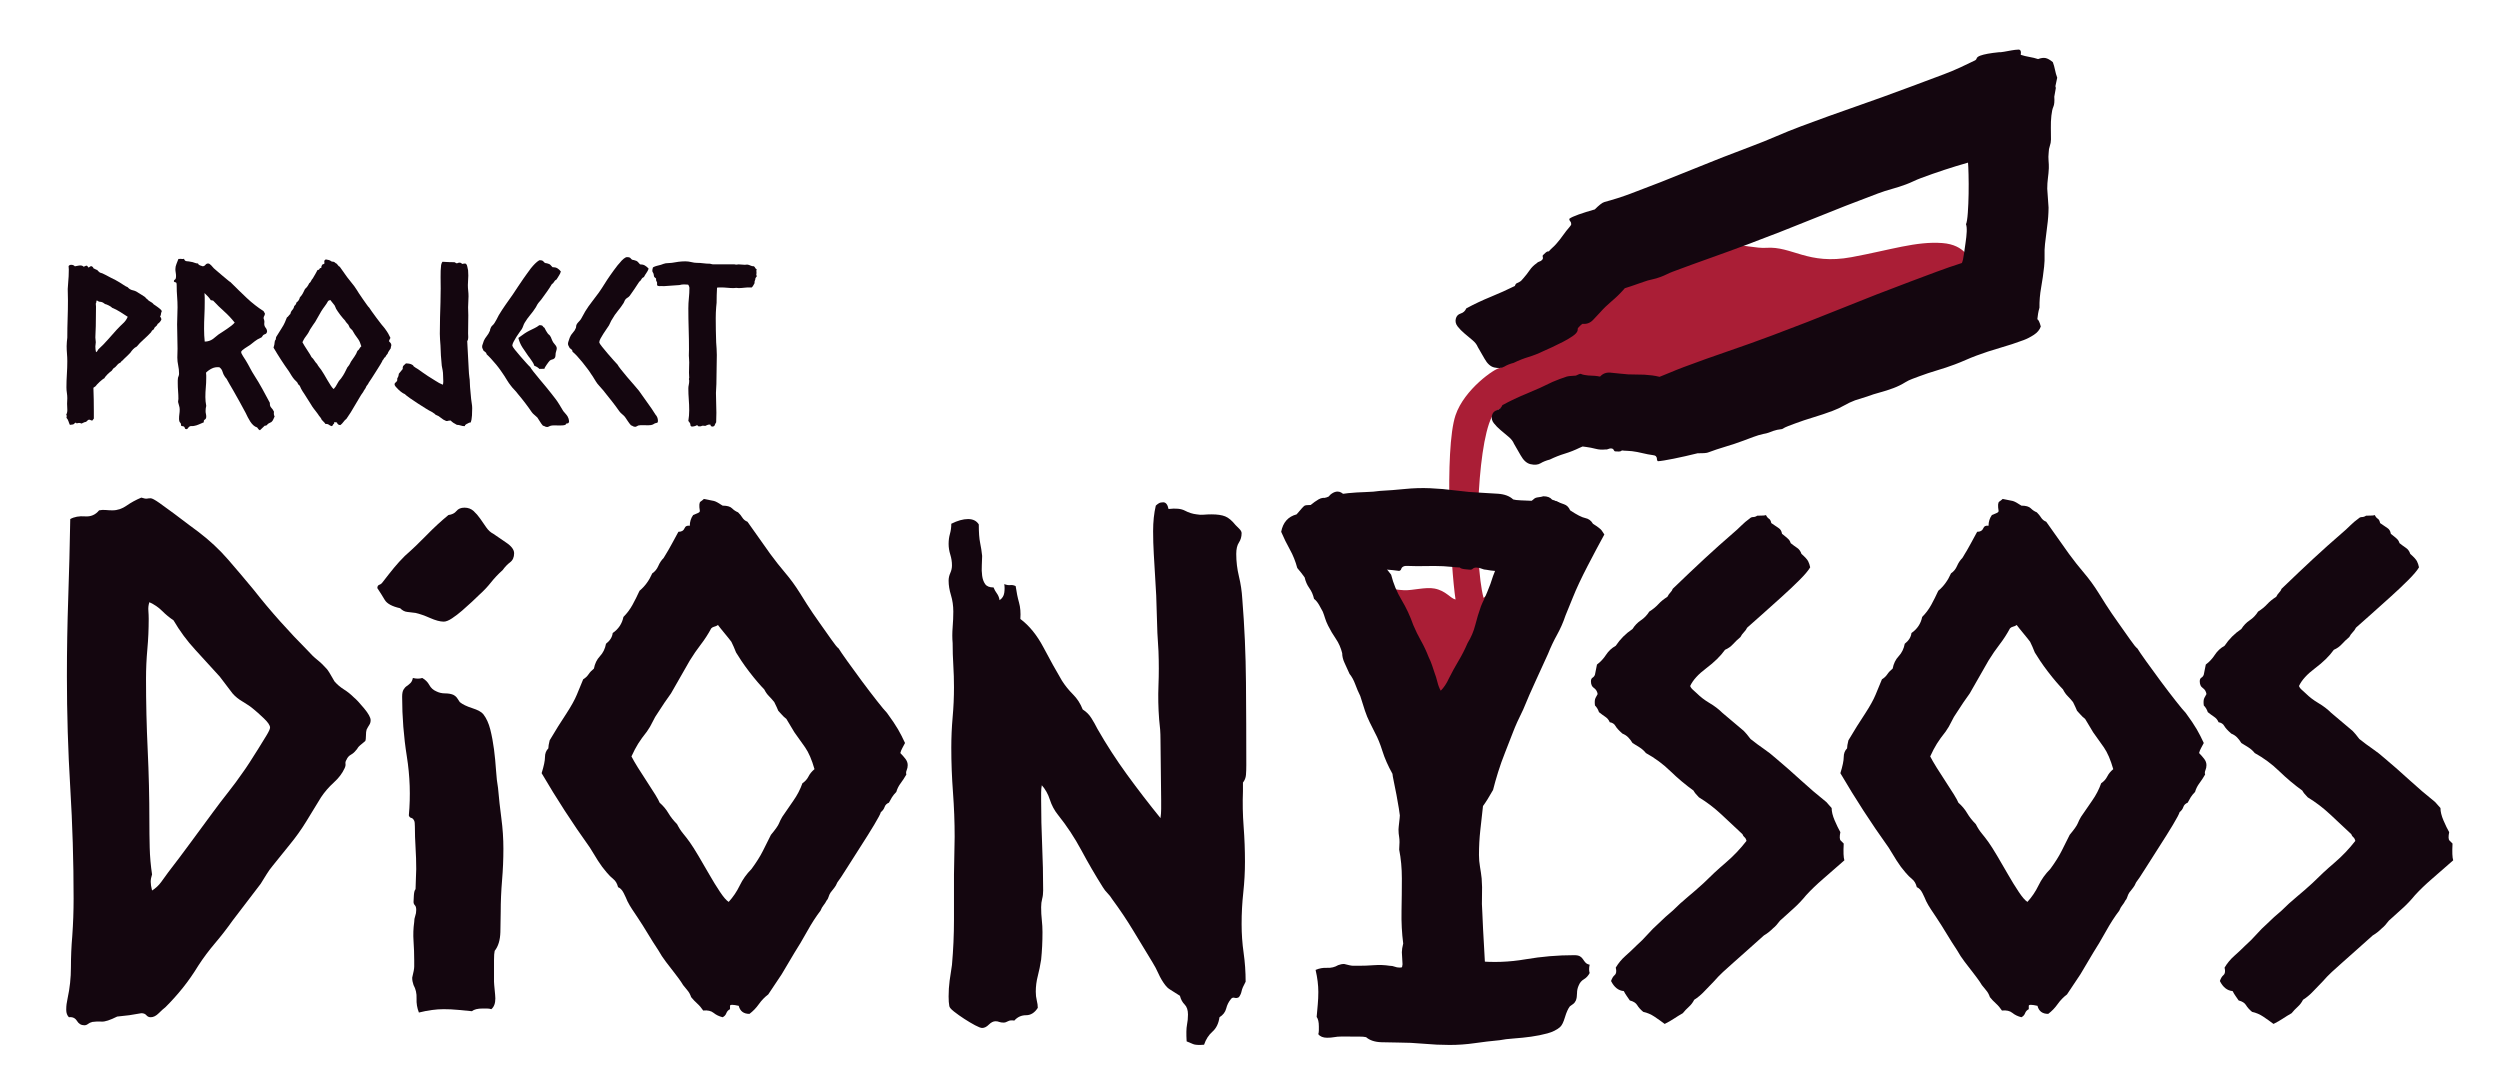 <?xml version="1.0" encoding="UTF-8" standalone="no"?><!DOCTYPE svg PUBLIC "-//W3C//DTD SVG 1.1//EN" "http://www.w3.org/Graphics/SVG/1.1/DTD/svg11.dtd"><svg width="100%" height="100%" viewBox="0 0 772 335" version="1.1" xmlns="http://www.w3.org/2000/svg" xmlns:xlink="http://www.w3.org/1999/xlink" xml:space="preserve" xmlns:serif="http://www.serif.com/" style="fill-rule:evenodd;clip-rule:evenodd;stroke-linejoin:round;stroke-miterlimit:2;"><g id="Dark"><path d="M449.47,185.131c-1.464,-9.485 -3.537,-46.419 0,-56.909c2.71,-8.033 12.252,-14.59 13.716,-14.59c0.178,-0 48.541,-34.743 51.947,-36.298c11.473,-5.236 24.669,-0.398 30.258,-0.807c7.982,-0.586 12.831,5.394 26.378,2.881c12.161,-2.256 19.932,-4.946 28.009,-4.353c7.128,0.524 8.76,5.277 8.473,6.414c-1.415,5.616 -76.347,28.863 -78.262,30.529c-5.638,4.904 -51.677,8.271 -52.111,9.404c-1.01,2.637 -14.439,1.739 -17.234,7.376c-4.757,9.595 -5.542,44.429 -2.53,55.837c1.969,-1.278 3.826,-3.242 3.826,-3.242l-0,36.118l-33.51,0l0,-36.118c0,0 1.2,0.665 5.078,0.882c2.631,0.148 6.636,-1.058 9.472,-0.51c3.57,0.691 4.847,3.019 6.49,3.386Z" style="fill:#aa1e36;"/><path d="M21.281,314.122c-0.552,-0.552 -0.828,-1.311 -0.828,-2.277c-0,-0.691 0.034,-1.277 0.103,-1.76c0.069,-0.483 0.173,-1.07 0.311,-1.76c0.69,-3.175 1.035,-6.384 1.035,-9.628c-0,-3.244 0.138,-6.453 0.414,-9.628c0.138,-1.932 0.242,-3.865 0.311,-5.797c0.069,-1.933 0.103,-3.865 0.103,-5.798c0,-11.456 -0.345,-22.878 -1.035,-34.266c-0.69,-11.388 -1.035,-22.879 -1.035,-34.474c-0,-8.006 0.138,-16.046 0.414,-24.121c0.276,-8.075 0.483,-16.184 0.621,-24.328c1.242,-0.691 2.76,-0.967 4.555,-0.829c1.794,0.138 3.244,-0.483 4.348,-1.863c0.69,-0.138 1.38,-0.173 2.07,-0.103c0.691,0.069 1.381,0.103 2.071,0.103c1.518,0 2.968,-0.483 4.348,-1.449c1.38,-0.967 2.899,-1.795 4.555,-2.485c0.828,0.276 1.415,0.38 1.76,0.311c0.345,-0.069 0.725,-0.104 1.139,-0.104c0.414,0 1.311,0.483 2.691,1.449c1.381,0.967 2.899,2.071 4.555,3.313c1.657,1.243 3.21,2.416 4.659,3.52c1.449,1.104 2.381,1.795 2.795,2.071c3.451,2.622 6.522,5.486 9.214,8.592c2.692,3.106 5.349,6.246 7.971,9.421c2.485,3.175 5.177,6.384 8.075,9.628c2.899,3.243 5.729,6.246 8.489,9.006c0.966,1.105 1.967,2.071 3.002,2.899c1.036,0.828 2.036,1.794 3.003,2.899c0.414,0.552 0.793,1.138 1.138,1.76c0.346,0.621 0.725,1.276 1.139,1.967c0.828,0.966 1.795,1.794 2.899,2.484c1.104,0.69 2.139,1.519 3.106,2.485c0.69,0.552 1.725,1.656 3.105,3.313c1.381,1.656 2.071,2.898 2.071,3.726c-0,0.553 -0.138,1.036 -0.414,1.45c-0.276,0.414 -0.552,0.897 -0.828,1.449c-0.138,0.414 -0.208,1.035 -0.208,1.864c0,0.828 -0.069,1.38 -0.207,1.656c-1.38,1.104 -2.139,1.794 -2.277,2.07c-0.138,0.276 -0.345,0.553 -0.621,0.829c-0.414,0.552 -0.932,1 -1.553,1.345c-0.621,0.346 -1.07,0.863 -1.346,1.553c-0.276,0.414 -0.38,0.829 -0.311,1.243c0.07,0.414 -0.034,0.897 -0.31,1.449c-0.69,1.518 -1.794,2.968 -3.313,4.348c-1.518,1.38 -2.83,2.899 -3.934,4.555c-1.518,2.485 -3.037,4.969 -4.555,7.454c-1.518,2.484 -3.244,4.9 -5.176,7.247c-0.828,1.104 -4.348,5.314 -5.176,6.418c-0.69,0.828 -1.312,1.691 -1.864,2.588c-0.552,0.897 -1.173,1.898 -1.863,3.002c-1.519,1.933 -7.178,9.456 -8.696,11.388c-1.657,2.347 -3.451,4.659 -5.384,6.936c-1.932,2.278 -3.657,4.59 -5.176,6.936c-1.518,2.485 -3.106,4.763 -4.762,6.833c-1.656,2.071 -3.451,4.072 -5.383,6.004c-0.552,0.415 -1.242,1.036 -2.071,1.864c-0.828,0.828 -1.656,1.242 -2.484,1.242c-0.552,0 -1.001,-0.207 -1.346,-0.621c-0.345,-0.414 -0.863,-0.621 -1.553,-0.621c-0.138,-0 -0.552,0.069 -1.242,0.207c-0.69,0.138 -1.519,0.276 -2.485,0.414l-3.727,0.414c-2.208,1.104 -3.796,1.622 -4.762,1.553c-0.966,-0.069 -1.932,-0.035 -2.899,0.104c-0.552,0.138 -1,0.345 -1.345,0.621c-0.345,0.276 -0.725,0.414 -1.139,0.414c-0.966,-0 -1.726,-0.449 -2.278,-1.346c-0.552,-0.897 -1.38,-1.277 -2.484,-1.139Zm62.114,-89.445c0,-0.69 -0.655,-1.656 -1.966,-2.899c-1.312,-1.242 -2.313,-2.139 -3.003,-2.691c-0.966,-0.829 -2.105,-1.622 -3.416,-2.381c-1.311,-0.76 -2.381,-1.622 -3.209,-2.589c-0.69,-0.828 -3.244,-4.348 -3.934,-5.176c-2.485,-2.76 -5.004,-5.521 -7.558,-8.282c-2.553,-2.76 -4.796,-5.797 -6.729,-9.11c-1.242,-0.828 -2.415,-1.794 -3.519,-2.899c-1.105,-1.104 -2.416,-2.001 -3.934,-2.691c-0.276,0.828 -0.38,1.691 -0.311,2.588c0.069,0.897 0.104,1.76 0.104,2.588c-0,3.175 -0.138,6.28 -0.415,9.317c-0.276,3.037 -0.414,6.074 -0.414,9.11c0,7.454 0.173,14.804 0.518,22.051c0.345,7.247 0.518,14.528 0.518,21.844c-0,2.76 0.034,5.521 0.103,8.282c0.069,2.76 0.311,5.521 0.725,8.282c-0.276,0.828 -0.414,1.587 -0.414,2.277c-0,0.69 0.138,1.588 0.414,2.692c1.104,-0.69 2.036,-1.553 2.795,-2.588c0.759,-1.035 1.484,-2.036 2.174,-3.002c2.347,-3.037 4.659,-6.108 6.936,-9.214c2.278,-3.106 4.59,-6.246 6.936,-9.421c1.519,-2.07 3.072,-4.106 4.659,-6.108c1.587,-2.001 3.14,-4.106 4.659,-6.315c0.414,-0.552 1.069,-1.518 1.966,-2.898c0.898,-1.381 1.795,-2.796 2.692,-4.245c0.897,-1.449 1.726,-2.795 2.485,-4.037c0.759,-1.243 1.138,-2.071 1.138,-2.485Z" style="fill:#14060f;fill-rule:nonzero;"/><path d="M158.761,170.844c0,1.242 -0.414,2.174 -1.242,2.795c-0.828,0.621 -1.587,1.415 -2.277,2.381c-1.381,1.243 -2.589,2.519 -3.624,3.831c-1.035,1.311 -2.243,2.588 -3.623,3.83c-0.552,0.552 -1.312,1.277 -2.278,2.174c-0.966,0.897 -1.967,1.795 -3.002,2.692c-1.035,0.897 -2.07,1.691 -3.106,2.381c-1.035,0.69 -1.898,1.035 -2.588,1.035c-1.104,0 -2.519,-0.379 -4.244,-1.139c-1.726,-0.759 -3.21,-1.276 -4.452,-1.552c-0.966,-0.138 -1.829,-0.242 -2.588,-0.311c-0.759,-0.069 -1.484,-0.449 -2.174,-1.139c-2.485,-0.552 -4.072,-1.415 -4.762,-2.588c-0.69,-1.173 -1.449,-2.381 -2.278,-3.623c0,-0.552 0.207,-0.897 0.621,-1.036c0.415,-0.138 0.76,-0.414 1.036,-0.828c1.38,-1.794 2.553,-3.278 3.52,-4.451c0.966,-1.174 2.07,-2.381 3.312,-3.624c2.347,-2.07 4.59,-4.21 6.729,-6.418c2.14,-2.209 4.383,-4.279 6.73,-6.212c1.104,-0.138 1.932,-0.552 2.484,-1.242c0.552,-0.69 1.38,-1.035 2.485,-1.035c1.104,-0 2.036,0.345 2.795,1.035c0.759,0.69 1.449,1.484 2.07,2.381c0.622,0.897 1.243,1.795 1.864,2.692c0.621,0.897 1.346,1.553 2.174,1.967c0.966,0.69 2.277,1.587 3.934,2.691c1.656,1.105 2.484,2.209 2.484,3.313Zm-28.365,38.511c0.966,0.552 1.691,1.277 2.174,2.174c0.483,0.898 1.207,1.553 2.174,1.967c0.828,0.414 1.725,0.621 2.691,0.621c0.967,0 1.795,0.138 2.485,0.415c0.552,0.276 0.966,0.621 1.242,1.035c0.276,0.414 0.552,0.828 0.828,1.242c0.829,0.69 2.105,1.311 3.831,1.864c1.725,0.552 2.864,1.173 3.416,1.863c0.966,1.242 1.691,2.83 2.174,4.762c0.483,1.933 0.863,3.969 1.139,6.108c0.276,2.14 0.483,4.279 0.621,6.419c0.138,2.139 0.345,3.968 0.621,5.486c0.276,3.175 0.621,6.315 1.035,9.421c0.415,3.106 0.622,6.246 0.622,9.421c-0,3.175 -0.138,6.418 -0.415,9.731c-0.276,3.313 -0.414,6.557 -0.414,9.731c0,1.657 -0.034,3.727 -0.103,6.212c-0.069,2.485 -0.656,4.417 -1.76,5.797c-0.138,0.552 -0.207,1.519 -0.207,2.899l-0,6.626c-0,0.828 0.414,4.21 0.414,5.176c-0,1.518 -0.414,2.622 -1.242,3.313c-0.414,-0.138 -0.863,-0.207 -1.346,-0.207l-1.346,-0c-1.518,-0 -2.623,0.276 -3.313,0.828c-1.518,-0.138 -2.967,-0.276 -4.348,-0.414c-1.38,-0.138 -2.829,-0.207 -4.348,-0.207c-2.346,-0 -4.9,0.345 -7.661,1.035c-0.552,-1.38 -0.793,-2.83 -0.724,-4.348c0.069,-1.519 -0.242,-2.899 -0.932,-4.141c-0.138,-0.414 -0.242,-0.794 -0.311,-1.139c-0.069,-0.345 -0.103,-0.725 -0.103,-1.139c0.414,-1.656 0.621,-2.795 0.621,-3.416l0,-1.967c0,-1.932 -0.069,-3.899 -0.207,-5.901c-0.138,-2.001 -0.069,-3.968 0.207,-5.901c0,-0.69 0.104,-1.311 0.311,-1.863c0.207,-0.552 0.31,-1.174 0.31,-1.864c0,-0.69 -0.138,-1.173 -0.414,-1.449c-0.276,-0.276 -0.414,-0.621 -0.414,-1.035c-0,-0.414 0.034,-1.105 0.104,-2.071c0.069,-0.966 0.241,-1.587 0.517,-1.863c0,-1.104 0.207,-5.245 0.207,-6.212c0,-2.208 -0.069,-4.417 -0.207,-6.625c-0.138,-2.209 -0.207,-4.348 -0.207,-6.419c0,-0.966 -0.069,-1.587 -0.207,-1.863c-0.138,-0.276 -0.276,-0.483 -0.414,-0.621c-0.138,-0.138 -0.345,-0.242 -0.621,-0.311c-0.276,-0.069 -0.483,-0.311 -0.621,-0.725c0.552,-6.073 0.345,-12.146 -0.622,-18.22c-0.966,-6.073 -1.449,-12.216 -1.449,-18.427c0,-0.967 0.138,-1.691 0.414,-2.174c0.276,-0.483 0.621,-0.863 1.035,-1.139c0.415,-0.276 0.794,-0.587 1.139,-0.932c0.345,-0.345 0.587,-0.863 0.725,-1.553c1.104,0.276 2.07,0.276 2.899,0Z" style="fill:#14060f;fill-rule:nonzero;"/><path d="M279.471,229.439c-0.276,0.552 -0.552,1.07 -0.828,1.553c-0.276,0.483 -0.483,1.001 -0.621,1.553c0.552,0.552 1.069,1.139 1.553,1.76c0.483,0.621 0.724,1.277 0.724,1.967c0,0.552 -0.103,1.069 -0.31,1.553c-0.207,0.483 -0.242,0.931 -0.104,1.345c-0.552,0.967 -1.139,1.864 -1.76,2.692c-0.621,0.828 -1.07,1.725 -1.346,2.692c-0.552,0.552 -1,1.104 -1.345,1.656c-0.346,0.552 -0.656,1.104 -0.932,1.656c-0.69,0.277 -1.139,0.725 -1.346,1.346c-0.207,0.621 -0.587,1.139 -1.139,1.553c-0.138,0.552 -0.828,1.864 -2.07,3.934c-1.243,2.071 -2.623,4.279 -4.141,6.626c-1.519,2.346 -2.968,4.624 -4.348,6.832c-1.381,2.209 -2.347,3.658 -2.899,4.348c-0.276,0.69 -0.587,1.243 -0.932,1.657c-0.345,0.414 -0.724,0.897 -1.138,1.449c-0.277,0.414 -0.484,0.863 -0.622,1.346c-0.138,0.483 -0.345,0.863 -0.621,1.139c-0.276,0.552 -0.586,1.035 -0.931,1.449c-0.346,0.414 -0.656,0.966 -0.932,1.656c-1.381,1.795 -2.761,3.934 -4.141,6.419c-1.38,2.484 -2.692,4.693 -3.934,6.625c-0.69,1.105 -3.244,5.522 -3.934,6.626c-0.69,1.104 -3.451,5.107 -4.141,6.212c-1.104,0.828 -2.071,1.828 -2.899,3.002c-0.828,1.173 -1.794,2.174 -2.898,3.002c-1.795,-0 -2.899,-0.828 -3.313,-2.485c-1.795,-0.414 -2.692,-0.414 -2.692,0l0,1.036c-0.552,0.276 -0.932,0.69 -1.139,1.242c-0.207,0.552 -0.586,0.966 -1.138,1.242c-1.105,-0.276 -2.036,-0.724 -2.796,-1.346c-0.759,-0.621 -1.828,-0.862 -3.209,-0.724c-0.552,-0.829 -1.173,-1.553 -1.863,-2.174c-0.69,-0.621 -1.312,-1.277 -1.864,-1.967c-0.276,-0.828 -0.655,-1.519 -1.138,-2.071c-0.484,-0.552 -0.932,-1.104 -1.346,-1.656c-0.414,-0.69 -0.828,-1.311 -1.243,-1.864c-0.414,-0.552 -0.828,-1.104 -1.242,-1.656c-0.966,-1.242 -1.898,-2.45 -2.795,-3.623c-0.897,-1.174 -1.691,-2.381 -2.381,-3.624c-1.104,-1.656 -2.174,-3.347 -3.209,-5.072c-1.036,-1.726 -2.105,-3.417 -3.21,-5.073c-0.552,-0.828 -1.104,-1.657 -1.656,-2.485c-0.552,-0.828 -1.035,-1.656 -1.449,-2.484c-0.276,-0.69 -0.656,-1.519 -1.139,-2.485c-0.483,-0.966 -1.07,-1.587 -1.76,-1.863c-0.276,-1.105 -0.759,-1.933 -1.449,-2.485c-0.691,-0.552 -1.381,-1.242 -2.071,-2.07c-0.966,-1.105 -1.863,-2.312 -2.691,-3.624c-0.829,-1.311 -1.657,-2.657 -2.485,-4.037c-2.761,-3.865 -5.349,-7.661 -7.764,-11.388c-2.416,-3.727 -4.797,-7.592 -7.144,-11.595c0.691,-2.208 1.036,-3.865 1.036,-4.969c-0,-1.104 0.345,-2.001 1.035,-2.692c-0,-0.552 0.138,-1.38 0.414,-2.484c1.794,-3.037 3.52,-5.797 5.176,-8.282c1.519,-2.347 2.588,-4.279 3.209,-5.797c0.622,-1.519 1.277,-3.106 1.967,-4.763c0.691,-0.414 1.243,-0.931 1.657,-1.552c0.414,-0.622 0.966,-1.208 1.656,-1.76c0.276,-1.519 0.897,-2.796 1.864,-3.831c0.966,-1.035 1.587,-2.312 1.863,-3.83c1.242,-0.966 1.933,-2.071 2.071,-3.313c1.794,-1.242 2.898,-2.899 3.312,-4.969c1.105,-1.104 2.036,-2.347 2.796,-3.727c0.759,-1.38 1.483,-2.83 2.174,-4.348c1.656,-1.38 2.967,-3.175 3.933,-5.383c0.829,-0.552 1.45,-1.312 1.864,-2.278c0.414,-0.966 0.966,-1.794 1.656,-2.484c1.105,-1.795 1.967,-3.279 2.588,-4.452c0.622,-1.173 1.277,-2.381 1.967,-3.623c0.967,-0 1.588,-0.345 1.864,-1.036c0.276,-0.69 0.828,-0.966 1.656,-0.828c0,-1.242 0.345,-2.346 1.035,-3.313c0.277,-0.138 0.691,-0.31 1.243,-0.517c0.552,-0.207 0.828,-0.449 0.828,-0.725c-0.276,-1.656 -0.207,-2.623 0.207,-2.899c0.414,-0.276 0.759,-0.552 1.035,-0.828c1.519,0.276 2.554,0.483 3.106,0.621c0.552,0.138 1.449,0.621 2.692,1.45c1.38,-0 2.346,0.276 2.898,0.828c0.552,0.552 1.174,0.966 1.864,1.242c0.552,0.552 1.001,1.104 1.346,1.657c0.345,0.552 0.862,0.966 1.552,1.242c1.105,1.518 5.936,8.42 7.04,9.938c1.518,2.071 3.071,4.038 4.659,5.901c1.587,1.864 3.071,3.9 4.451,6.108c0.414,0.69 1.174,1.898 2.278,3.623c1.104,1.726 2.346,3.555 3.727,5.487c1.38,1.933 2.622,3.693 3.727,5.28c1.104,1.587 1.863,2.519 2.277,2.795c0.414,0.69 1.311,2.002 2.692,3.934c1.38,1.933 2.864,3.969 4.451,6.108c1.588,2.14 3.141,4.176 4.659,6.108c1.518,1.932 2.554,3.175 3.106,3.727c1.518,2.07 2.657,3.761 3.416,5.073c0.759,1.311 1.484,2.726 2.174,4.244Zm-47.414,38.925c1.518,-2.07 2.691,-3.934 3.52,-5.59c0.828,-1.656 1.656,-3.313 2.484,-4.969c1.381,-1.657 2.209,-2.83 2.485,-3.52c0.276,-0.69 0.621,-1.38 1.035,-2.071c1.104,-1.656 2.243,-3.312 3.416,-4.969c1.174,-1.656 2.105,-3.451 2.795,-5.383c0.829,-0.552 1.45,-1.242 1.864,-2.07c0.414,-0.829 1.035,-1.588 1.863,-2.278c-0.828,-2.899 -1.794,-5.142 -2.898,-6.729c-1.105,-1.587 -2.209,-3.14 -3.313,-4.659c-0.414,-0.69 -2.071,-3.451 -2.485,-4.141c-0.552,-0.414 -1,-0.828 -1.346,-1.242c-0.345,-0.414 -0.724,-0.828 -1.138,-1.242c-0.276,-0.69 -0.69,-1.588 -1.243,-2.692c-0.552,-0.69 -1.104,-1.311 -1.656,-1.863c-0.552,-0.552 -1.035,-1.243 -1.449,-2.071c-0.552,-0.552 -1.243,-1.311 -2.071,-2.277c-0.828,-0.967 -1.691,-2.036 -2.588,-3.21c-0.897,-1.173 -1.691,-2.277 -2.381,-3.312c-0.69,-1.036 -1.242,-1.898 -1.656,-2.589c-0.276,-0.69 -0.518,-1.276 -0.725,-1.759c-0.207,-0.484 -0.449,-1.001 -0.725,-1.553c-0.69,-0.967 -3.451,-4.21 -4.141,-5.177c-0.414,0.276 -0.793,0.449 -1.138,0.518c-0.346,0.069 -0.656,0.242 -0.932,0.518c-0.966,1.794 -2.036,3.45 -3.209,4.969c-1.174,1.518 -2.313,3.175 -3.417,4.969c-0.966,1.656 -4.831,8.489 -5.797,10.145c-0.69,0.967 -1.346,1.898 -1.967,2.796c-0.621,0.897 -1.277,1.898 -1.967,3.002c-0.69,0.966 -1.277,1.967 -1.76,3.002c-0.483,1.035 -1.07,2.036 -1.76,3.002c-1.104,1.381 -2.001,2.623 -2.692,3.727c-0.69,1.104 -1.38,2.416 -2.07,3.934c0.414,0.828 1.07,1.967 1.967,3.416c0.897,1.45 4.624,7.144 5.383,8.386c0.759,1.242 1.208,2.07 1.346,2.484c1.104,0.967 2.001,2.036 2.692,3.21c0.69,1.173 1.587,2.312 2.691,3.416c0.552,1.104 1.174,2.071 1.864,2.899c0.69,0.828 1.38,1.725 2.07,2.691c0.69,0.967 1.588,2.381 2.692,4.245c1.104,1.863 2.208,3.761 3.313,5.694c1.104,1.932 2.208,3.727 3.312,5.383c1.105,1.656 2.002,2.692 2.692,3.106c1.38,-1.519 2.519,-3.21 3.416,-5.073c0.898,-1.863 2.105,-3.554 3.624,-5.073Z" style="fill:#14060f;fill-rule:nonzero;"/><path d="M360.841,157.179c2.209,-0.276 3.9,-0.104 5.073,0.518c1.173,0.621 2.381,1 3.623,1.138c0.691,0.138 1.415,0.173 2.174,0.104c0.76,-0.069 1.553,-0.104 2.381,-0.104c1.795,0 3.21,0.207 4.245,0.621c1.035,0.415 2.105,1.312 3.209,2.692c0.276,0.276 0.656,0.656 1.139,1.139c0.483,0.483 0.725,0.932 0.725,1.346c-0,1.104 -0.276,2.07 -0.829,2.898c-0.552,0.829 -0.828,2.002 -0.828,3.52c0,2.347 0.276,4.659 0.828,6.936c0.553,2.278 0.898,4.59 1.036,6.937c0.69,8.558 1.069,17.15 1.138,25.777c0.07,8.627 0.104,17.151 0.104,25.571c0,1.104 -0.034,2.105 -0.104,3.002c-0.069,0.897 -0.379,1.691 -0.931,2.381l-0,2.692c-0.138,3.588 -0.069,7.212 0.207,10.87c0.276,3.658 0.414,7.281 0.414,10.87c-0,3.175 -0.173,6.349 -0.518,9.524c-0.345,3.175 -0.517,6.419 -0.517,9.731c-0,3.037 0.207,6.005 0.621,8.903c0.414,2.899 0.621,5.867 0.621,8.904c-0.69,1.242 -1.104,2.208 -1.242,2.898c-0.138,0.69 -0.414,1.312 -0.829,1.864c-0.414,0.276 -0.862,0.345 -1.345,0.207c-0.483,-0.138 -0.863,-0 -1.139,0.414c-0.69,0.828 -1.173,1.794 -1.449,2.899c-0.277,1.104 -0.967,2.001 -2.071,2.691c-0.276,1.933 -1.001,3.416 -2.174,4.452c-1.173,1.035 -2.036,2.381 -2.588,4.037c-1.656,0.138 -2.795,0.069 -3.416,-0.207c-0.622,-0.276 -1.277,-0.552 -1.967,-0.828c-0.138,-2.347 -0.104,-4.038 0.103,-5.073c0.207,-1.035 0.311,-2.105 0.311,-3.209c-0,-1.38 -0.345,-2.416 -1.036,-3.106c-0.69,-0.69 -1.173,-1.587 -1.449,-2.691c-1.518,-0.967 -2.553,-1.622 -3.106,-1.967c-0.552,-0.345 -1.035,-0.794 -1.449,-1.346c-0.828,-1.104 -1.518,-2.278 -2.07,-3.52c-0.553,-1.242 -1.174,-2.416 -1.864,-3.52c-1.932,-3.175 -3.899,-6.418 -5.901,-9.731c-2.001,-3.313 -4.175,-6.557 -6.522,-9.731c-0.414,-0.691 -0.897,-1.312 -1.449,-1.864c-0.552,-0.552 -1.035,-1.173 -1.449,-1.863c-2.347,-3.727 -4.556,-7.523 -6.626,-11.388c-2.071,-3.865 -4.486,-7.523 -7.247,-10.974c-1.104,-1.38 -1.932,-2.933 -2.484,-4.658c-0.553,-1.726 -1.381,-3.21 -2.485,-4.452c-0.138,0.69 -0.207,1.45 -0.207,2.278l-0,2.277c-0,4.693 0.104,9.352 0.311,13.976c0.207,4.624 0.31,9.283 0.31,13.976c0,0.966 -0.103,1.829 -0.31,2.588c-0.207,0.759 -0.311,1.622 -0.311,2.588c-0,1.38 0.069,2.692 0.207,3.934c0.138,1.242 0.207,2.485 0.207,3.727c0,1.518 -0.034,2.968 -0.103,4.348c-0.069,1.38 -0.173,2.761 -0.311,4.141c-0.276,1.794 -0.621,3.485 -1.035,5.073c-0.414,1.587 -0.621,3.209 -0.621,4.865c-0,0.967 0.103,1.864 0.31,2.692c0.207,0.828 0.311,1.587 0.311,2.277c-0.966,1.519 -2.174,2.278 -3.624,2.278c-1.449,0 -2.657,0.552 -3.623,1.656c-0.828,-0.138 -1.484,-0.069 -1.967,0.207c-0.483,0.277 -0.932,0.415 -1.346,0.415c-0.552,-0 -1.001,-0.069 -1.346,-0.207c-0.345,-0.139 -0.724,-0.208 -1.138,-0.208c-0.691,0 -1.381,0.346 -2.071,1.036c-0.69,0.69 -1.38,1.035 -2.07,1.035c-0.414,-0 -1.139,-0.276 -2.174,-0.828c-1.036,-0.552 -2.14,-1.208 -3.313,-1.967c-1.173,-0.759 -2.243,-1.519 -3.209,-2.278c-0.967,-0.759 -1.45,-1.346 -1.45,-1.76c-0.138,-0.69 -0.207,-1.656 -0.207,-2.898c0,-1.657 0.104,-3.279 0.311,-4.866c0.207,-1.587 0.448,-3.209 0.724,-4.866c0.415,-4.693 0.622,-9.351 0.622,-13.975l-0,-13.976c-0,-1.933 0.207,-9.663 0.207,-11.595c-0,-4.555 -0.173,-9.145 -0.518,-13.769c-0.345,-4.624 -0.518,-9.213 -0.518,-13.769c0,-3.174 0.138,-6.315 0.414,-9.42c0.277,-3.106 0.415,-6.177 0.415,-9.214c-0,-2.347 -0.069,-4.624 -0.207,-6.833c-0.138,-2.208 -0.208,-4.486 -0.208,-6.832c-0.138,-1.519 -0.138,-3.14 0,-4.866c0.139,-1.725 0.208,-3.347 0.208,-4.866c-0,-1.794 -0.242,-3.485 -0.725,-5.072c-0.483,-1.588 -0.725,-3.071 -0.725,-4.452c0,-0.828 0.173,-1.622 0.518,-2.381c0.345,-0.759 0.517,-1.553 0.517,-2.381c0,-1.104 -0.172,-2.208 -0.517,-3.313c-0.345,-1.104 -0.518,-2.208 -0.518,-3.313c0,-1.104 0.138,-2.139 0.414,-3.105c0.276,-0.966 0.414,-2.002 0.414,-3.106c1.933,-0.966 3.658,-1.449 5.177,-1.449c1.518,-0 2.622,0.552 3.312,1.656c0,2.485 0.138,4.383 0.415,5.694c0.276,1.311 0.483,2.657 0.621,4.037c-0,0.829 -0.035,1.795 -0.104,2.899c-0.069,1.104 -0.034,2.174 0.104,3.209c0.138,1.036 0.448,1.898 0.931,2.588c0.483,0.691 1.346,1.036 2.588,1.036c0.277,0.69 0.622,1.311 1.036,1.863c0.414,0.552 0.69,1.242 0.828,2.071c0.828,-0.553 1.311,-1.312 1.449,-2.278c0.138,-0.966 0.138,-1.863 0,-2.692c0.69,0.276 1.312,0.38 1.864,0.311c0.552,-0.069 1.104,0.035 1.656,0.311c0.276,1.932 0.621,3.623 1.035,5.072c0.414,1.45 0.552,3.141 0.414,5.073c2.761,2.07 5.142,5.004 7.144,8.8c2.001,3.795 3.899,7.212 5.694,10.249c0.966,1.518 2.105,2.933 3.416,4.244c1.311,1.311 2.312,2.864 3.002,4.659c1.104,0.69 2.002,1.587 2.692,2.691c0.69,1.105 1.311,2.209 1.863,3.313c2.761,4.831 5.797,9.524 9.11,14.079c3.313,4.555 6.764,9.042 10.353,13.459c0.138,-0.967 0.207,-1.898 0.207,-2.796l-0,-2.795l-0.207,-18.634c-0,-1.104 -0.035,-2.14 -0.104,-3.106c-0.069,-0.966 -0.172,-2.001 -0.31,-3.106c-0.276,-3.588 -0.345,-7.108 -0.207,-10.559c0.138,-3.451 0.138,-6.971 -0,-10.56c-0.276,-3.727 -0.449,-7.522 -0.518,-11.387c-0.069,-3.865 -0.242,-7.73 -0.518,-11.595c-0.138,-2.347 -0.276,-4.693 -0.414,-7.04c-0.138,-2.346 -0.207,-4.693 -0.207,-7.039c0,-2.899 0.276,-5.522 0.828,-7.868c0.276,-0.276 0.587,-0.518 0.932,-0.725c0.345,-0.207 0.794,-0.311 1.346,-0.311c0.828,0 1.38,0.691 1.656,2.071Z" style="fill:#14060f;fill-rule:nonzero;"/><path d="M495.423,165.047c-1.518,2.76 -3.244,6.004 -5.176,9.731c-1.932,3.727 -3.451,6.971 -4.555,9.731c-0.414,0.967 -1.863,4.625 -2.278,5.591c-0.69,2.07 -1.552,4.037 -2.588,5.901c-1.035,1.863 -1.967,3.83 -2.795,5.901c-1.242,2.76 -2.519,5.555 -3.83,8.385c-1.312,2.83 -2.588,5.763 -3.831,8.8c-1.38,2.76 -2.45,5.141 -3.209,7.143c-0.759,2.001 -1.553,4.037 -2.381,6.108c-0.828,2.07 -1.553,4.106 -2.174,6.108c-0.621,2.001 -1.139,3.83 -1.553,5.487c-1.242,2.208 -2.277,3.864 -3.106,4.969c-0.276,2.484 -0.552,4.969 -0.828,7.453c-0.276,2.485 -0.414,5.039 -0.414,7.661c0,1.243 0.104,2.45 0.311,3.624c0.207,1.173 0.379,2.381 0.517,3.623c0.138,1.794 0.173,3.554 0.104,5.28c-0.069,1.725 -0.035,3.485 0.103,5.28c0.138,3.45 0.311,6.867 0.518,10.248c0.207,3.382 0.38,6.868 0.518,10.456c0.138,2.485 0.034,4.59 -0.311,6.315c-0.345,1.726 -0.449,3.486 -0.311,5.28c-0.414,0.276 -0.862,0.483 -1.345,0.621c-0.484,0.138 -0.932,0.345 -1.346,0.621c-1.519,0 -2.519,-0.034 -3.002,-0.103c-0.484,-0.069 -0.932,0.034 -1.346,0.311c-1.243,-0.829 -1.933,-1.208 -2.071,-1.139c-0.138,0.069 -0.276,0.103 -0.414,0.103c-1.656,-0.552 -2.553,-0.966 -2.691,-1.242c-0.139,-0.276 -0.415,-0.552 -0.829,-0.828c-1.518,-0 -2.76,0.207 -3.727,0.621c-0.414,-0.276 -0.759,-0.552 -1.035,-0.828c-0.276,-0.276 -0.621,-0.552 -1.035,-0.828c-1.242,-0.138 -2.278,-0.311 -3.106,-0.518c-0.828,-0.207 -1.518,-0.449 -2.07,-0.725c-0.414,-1.104 -0.863,-2.07 -1.346,-2.898c-0.483,-0.829 -0.725,-1.933 -0.725,-3.313c0,-1.104 0.138,-2.14 0.414,-3.106c0.276,-0.966 0.483,-2.001 0.621,-3.106c0,-0.69 -0.207,-3.036 -0.207,-3.727c0,-0.69 0.138,-1.587 0.415,-2.691c-0.415,-3.175 -0.587,-6.522 -0.518,-10.042c0.069,-3.52 0.103,-6.867 0.103,-10.042c0,-3.175 -0.276,-6.142 -0.828,-8.903c0.138,-1.795 0.138,-3.071 0,-3.831c-0.138,-0.759 -0.207,-1.552 -0.207,-2.381c0,-0.69 0.414,-3.657 0.414,-4.348c0,-0.138 -0.103,-0.862 -0.31,-2.174c-0.207,-1.311 -0.449,-2.691 -0.725,-4.141c-0.276,-1.449 -0.552,-2.829 -0.828,-4.141c-0.276,-1.311 -0.414,-2.105 -0.414,-2.381c-1.381,-2.484 -2.416,-4.831 -3.106,-7.039c-0.69,-2.209 -1.449,-4.072 -2.278,-5.591c-0.552,-1.104 -1.104,-2.208 -1.656,-3.312c-0.552,-1.105 -1.035,-2.278 -1.449,-3.52c-0.276,-0.69 -1.174,-3.865 -1.45,-4.555c-0.552,-1.105 -1.069,-2.312 -1.552,-3.624c-0.484,-1.311 -1.07,-2.381 -1.76,-3.209c-0.553,-1.242 -1.07,-2.381 -1.553,-3.416c-0.483,-1.036 -0.725,-2.036 -0.725,-3.003c-0.414,-1.656 -1.07,-3.14 -1.967,-4.451c-0.897,-1.311 -1.691,-2.657 -2.381,-4.038c-0.414,-0.828 -0.725,-1.587 -0.932,-2.277c-0.207,-0.69 -0.448,-1.38 -0.724,-2.071c-0.276,-0.552 -0.656,-1.242 -1.139,-2.07c-0.483,-0.828 -1.001,-1.449 -1.553,-1.863c-0.276,-1.243 -0.759,-2.347 -1.449,-3.313c-0.691,-0.967 -1.174,-2.071 -1.45,-3.313c-0.69,-0.966 -1.449,-1.933 -2.277,-2.899c-0.552,-2.07 -1.312,-3.968 -2.278,-5.694c-0.966,-1.725 -1.863,-3.554 -2.691,-5.486c0.552,-2.899 2.139,-4.694 4.762,-5.384c1.38,-1.656 2.208,-2.553 2.484,-2.691c0.276,-0.138 0.898,-0.207 1.864,-0.207c0.828,-0.691 1.656,-1.277 2.484,-1.76c0.829,-0.483 1.795,-0.587 2.899,-0.311c0.138,-0.552 0.518,-1.035 1.139,-1.449c0.621,-0.414 1.208,-0.621 1.76,-0.621c0.828,-0 1.553,0.414 2.174,1.242c0.621,0.828 1.277,1.449 1.967,1.863c1.104,1.933 2.243,3.796 3.416,5.591c1.173,1.794 2.174,3.658 3.002,5.59c0.966,1.932 1.829,3.865 2.588,5.797c0.76,1.933 1.898,3.796 3.417,5.591c0.69,2.76 1.76,5.349 3.209,7.764c1.449,2.416 2.657,5.004 3.623,7.764c0.69,1.657 1.484,3.279 2.381,4.866c0.898,1.587 1.691,3.278 2.381,5.073c0.414,0.828 0.76,1.656 1.036,2.484c0.276,0.829 0.552,1.657 0.828,2.485c0.276,0.69 0.552,1.587 0.828,2.692c0.276,1.104 0.621,2.001 1.035,2.691c0.966,-0.966 1.795,-2.208 2.485,-3.727c0.966,-1.932 1.967,-3.761 3.002,-5.486c1.035,-1.726 1.967,-3.555 2.795,-5.487c1.104,-1.795 1.898,-3.658 2.381,-5.591c0.483,-1.932 1.07,-3.864 1.76,-5.797c0.276,-0.69 0.587,-1.38 0.932,-2.07c0.345,-0.691 1.691,-3.934 1.967,-4.763c0.276,-0.828 0.552,-1.656 0.828,-2.484c0.966,-2.623 2.036,-5.211 3.209,-7.765c1.174,-2.553 2.381,-5.141 3.624,-7.764c0.138,-0.414 0.448,-1.035 0.931,-1.863c0.484,-0.828 1.036,-1.691 1.657,-2.588c0.621,-0.898 1.208,-1.691 1.76,-2.381c0.552,-0.691 1.035,-1.174 1.449,-1.45c0.276,-0.276 0.725,-0.448 1.346,-0.517c0.621,-0.069 1.139,-0.173 1.553,-0.311c1.242,-0 2.139,0.345 2.691,1.035c1.657,0.69 2.899,1.174 3.727,1.45c0.829,0.276 1.45,0.897 1.864,1.863c2.07,1.38 3.623,2.174 4.658,2.381c1.036,0.207 1.829,0.794 2.381,1.76c1.519,0.966 2.416,1.656 2.692,2.071c0.276,0.414 0.552,0.828 0.828,1.242Z" style="fill:#14060f;fill-rule:nonzero;"/><path d="M545.322,159.042c0.276,0.552 0.587,0.932 0.932,1.139c0.345,0.207 0.586,0.656 0.724,1.346c0.967,0.69 1.726,1.208 2.278,1.553c0.552,0.345 0.897,0.932 1.035,1.76c1.243,0.966 1.967,1.587 2.174,1.863c0.207,0.276 0.38,0.621 0.518,1.035c0.69,0.553 1.346,1.036 1.967,1.45c0.621,0.414 1.07,1.035 1.346,1.863c1.104,0.966 1.794,1.726 2.07,2.278c0.276,0.552 0.483,1.173 0.621,1.863c-0.552,0.966 -1.656,2.278 -3.312,3.934c-1.657,1.657 -3.52,3.416 -5.591,5.28c-2.07,1.863 -4.072,3.658 -6.004,5.383c-1.933,1.726 -3.451,3.071 -4.555,4.038c-0.276,0.552 -0.621,1.035 -1.036,1.449c-0.414,0.414 -0.759,0.897 -1.035,1.449c-0.828,0.69 -1.587,1.415 -2.277,2.174c-0.69,0.76 -1.519,1.346 -2.485,1.76c-1.38,1.933 -3.313,3.831 -5.797,5.694c-2.485,1.864 -4.141,3.692 -4.969,5.487c0.138,0.414 0.448,0.828 0.931,1.242c0.483,0.414 0.863,0.759 1.139,1.035c1.104,1.105 2.416,2.105 3.934,3.003c1.518,0.897 2.83,1.898 3.934,3.002c1.104,0.966 5.521,4.624 6.625,5.59c0.553,0.552 1.243,1.381 2.071,2.485c1.38,1.104 2.726,2.105 4.037,3.002c1.312,0.897 2.589,1.898 3.831,3.002c2.622,2.209 5.176,4.452 7.661,6.729c2.484,2.278 5.107,4.521 7.868,6.729l1.656,1.864c-0,1.104 0.31,2.381 0.932,3.83c0.621,1.45 1.207,2.657 1.76,3.624c-0.277,1.38 -0.242,2.243 0.103,2.588c0.345,0.345 0.656,0.655 0.932,0.931c-0.138,2.623 -0.069,4.348 0.207,5.177c-2.347,2.07 -4.521,3.968 -6.522,5.694c-2.002,1.725 -3.762,3.416 -5.28,5.072c-1.242,1.519 -2.519,2.864 -3.83,4.038c-1.312,1.173 -2.727,2.45 -4.245,3.83c-0.828,1.104 -1.518,1.864 -2.07,2.278c-0.967,0.966 -1.933,1.725 -2.899,2.277c-1.656,1.519 -3.278,2.968 -4.866,4.348c-1.587,1.381 -3.14,2.761 -4.658,4.141c-1.105,0.966 -2.14,1.898 -3.106,2.795c-0.966,0.898 -1.933,1.898 -2.899,3.003c-0.828,0.828 -1.76,1.794 -2.795,2.898c-1.035,1.105 -2.105,2.002 -3.209,2.692c-0.414,0.828 -0.966,1.553 -1.657,2.174c-0.69,0.621 -1.311,1.277 -1.863,1.967c-0.966,0.552 -1.863,1.104 -2.692,1.656c-0.828,0.552 -1.794,1.105 -2.898,1.657c-1.105,-0.829 -2.174,-1.588 -3.21,-2.278c-1.035,-0.69 -2.174,-1.173 -3.416,-1.449c-0.828,-0.69 -1.449,-1.381 -1.863,-2.071c-0.414,-0.69 -1.174,-1.173 -2.278,-1.449c-0.276,-0.414 -0.587,-0.863 -0.932,-1.346c-0.345,-0.483 -0.655,-1.001 -0.931,-1.553c-1.657,-0.138 -2.968,-1.173 -3.934,-3.105c0.276,-0.829 0.655,-1.45 1.139,-1.864c0.483,-0.414 0.586,-1.173 0.31,-2.277c0.828,-1.381 1.829,-2.589 3.002,-3.624c1.174,-1.035 2.312,-2.105 3.417,-3.209c1.242,-1.104 2.381,-2.243 3.416,-3.416c1.035,-1.174 2.174,-2.312 3.416,-3.417c0.69,-0.69 1.381,-1.346 2.071,-1.967c0.69,-0.621 1.449,-1.276 2.277,-1.967c1.519,-1.518 3.072,-2.933 4.659,-4.244c1.587,-1.311 3.209,-2.726 4.866,-4.245c2.208,-2.208 4.486,-4.313 6.832,-6.315c2.347,-2.001 4.486,-4.244 6.419,-6.729c-0.138,-0.552 -0.345,-0.931 -0.621,-1.139c-0.277,-0.207 -0.484,-0.517 -0.622,-0.931c-2.208,-2.071 -4.382,-4.107 -6.522,-6.108c-2.139,-2.002 -4.451,-3.762 -6.936,-5.28c-0.828,-0.828 -1.38,-1.518 -1.656,-2.07c-2.485,-1.795 -4.866,-3.796 -7.143,-6.005c-2.278,-2.208 -4.797,-4.072 -7.558,-5.59c-0.552,-0.69 -1.207,-1.277 -1.967,-1.76c-0.759,-0.483 -1.484,-0.932 -2.174,-1.346c-0.414,-0.69 -0.862,-1.277 -1.345,-1.76c-0.484,-0.483 -1.07,-0.863 -1.76,-1.139c-1.105,-0.966 -1.829,-1.76 -2.174,-2.381c-0.346,-0.621 -0.932,-1 -1.76,-1.138c-0.276,-0.691 -0.725,-1.243 -1.346,-1.657c-0.621,-0.414 -1.277,-0.897 -1.967,-1.449c-0.276,-0.828 -0.69,-1.519 -1.242,-2.071c-0.138,-1.104 -0.069,-1.898 0.207,-2.381c0.276,-0.483 0.483,-0.862 0.621,-1.139c-0.138,-0.828 -0.518,-1.449 -1.139,-1.863c-0.621,-0.414 -0.932,-1.104 -0.932,-2.07c0,-0.553 0.173,-0.932 0.518,-1.139c0.345,-0.207 0.587,-0.518 0.725,-0.932l0.621,-3.106c1.104,-0.828 2.036,-1.829 2.795,-3.002c0.759,-1.173 1.76,-2.105 3.002,-2.795c1.38,-2.071 3.106,-3.796 5.176,-5.176c0.69,-1.105 1.553,-2.002 2.588,-2.692c1.036,-0.69 1.898,-1.587 2.589,-2.692c1.104,-0.69 2.036,-1.449 2.795,-2.277c0.759,-0.828 1.691,-1.587 2.795,-2.278c0.276,-0.552 0.587,-1 0.932,-1.345c0.345,-0.346 0.586,-0.725 0.724,-1.139c3.727,-3.589 7.005,-6.695 9.835,-9.317c2.83,-2.623 5.763,-5.246 8.8,-7.868c0.828,-0.69 1.656,-1.45 2.484,-2.278c0.828,-0.828 1.726,-1.587 2.692,-2.277c0.276,-0.276 0.621,-0.414 1.035,-0.414c0.414,-0 0.828,-0.139 1.242,-0.415c1.657,0 2.554,-0.069 2.692,-0.207Z" style="fill:#14060f;fill-rule:nonzero;"/><path d="M680.525,229.439c-0.276,0.552 -0.552,1.07 -0.828,1.553c-0.276,0.483 -0.483,1.001 -0.621,1.553c0.552,0.552 1.07,1.139 1.553,1.76c0.483,0.621 0.724,1.277 0.724,1.967c0,0.552 -0.103,1.069 -0.31,1.553c-0.207,0.483 -0.242,0.931 -0.104,1.345c-0.552,0.967 -1.138,1.864 -1.76,2.692c-0.621,0.828 -1.069,1.725 -1.345,2.692c-0.553,0.552 -1.001,1.104 -1.346,1.656c-0.345,0.552 -0.656,1.104 -0.932,1.656c-0.69,0.277 -1.139,0.725 -1.346,1.346c-0.207,0.621 -0.586,1.139 -1.139,1.553c-0.138,0.552 -0.828,1.864 -2.07,3.934c-1.242,2.071 -2.623,4.279 -4.141,6.626c-1.518,2.346 -2.968,4.624 -4.348,6.832c-1.38,2.209 -2.347,3.658 -2.899,4.348c-0.276,0.69 -0.586,1.243 -0.931,1.657c-0.346,0.414 -0.725,0.897 -1.139,1.449c-0.276,0.414 -0.483,0.863 -0.621,1.346c-0.138,0.483 -0.345,0.863 -0.622,1.139c-0.276,0.552 -0.586,1.035 -0.931,1.449c-0.345,0.414 -0.656,0.966 -0.932,1.656c-1.38,1.795 -2.761,3.934 -4.141,6.419c-1.38,2.484 -2.692,4.693 -3.934,6.625c-0.69,1.105 -3.244,5.522 -3.934,6.626c-0.69,1.104 -3.451,5.107 -4.141,6.212c-1.104,0.828 -2.07,1.828 -2.899,3.002c-0.828,1.173 -1.794,2.174 -2.898,3.002c-1.795,-0 -2.899,-0.828 -3.313,-2.485c-1.794,-0.414 -2.692,-0.414 -2.692,0l0,1.036c-0.552,0.276 -0.931,0.69 -1.138,1.242c-0.207,0.552 -0.587,0.966 -1.139,1.242c-1.104,-0.276 -2.036,-0.724 -2.795,-1.346c-0.76,-0.621 -1.829,-0.862 -3.21,-0.724c-0.552,-0.829 -1.173,-1.553 -1.863,-2.174c-0.69,-0.621 -1.311,-1.277 -1.863,-1.967c-0.277,-0.828 -0.656,-1.519 -1.139,-2.071c-0.483,-0.552 -0.932,-1.104 -1.346,-1.656c-0.414,-0.69 -0.828,-1.311 -1.242,-1.864c-0.414,-0.552 -0.829,-1.104 -1.243,-1.656c-0.966,-1.242 -1.898,-2.45 -2.795,-3.623c-0.897,-1.174 -1.691,-2.381 -2.381,-3.624c-1.104,-1.656 -2.174,-3.347 -3.209,-5.072c-1.035,-1.726 -2.105,-3.417 -3.209,-5.073c-0.553,-0.828 -1.105,-1.657 -1.657,-2.485c-0.552,-0.828 -1.035,-1.656 -1.449,-2.484c-0.276,-0.69 -0.656,-1.519 -1.139,-2.485c-0.483,-0.966 -1.07,-1.587 -1.76,-1.863c-0.276,-1.105 -0.759,-1.933 -1.449,-2.485c-0.69,-0.552 -1.381,-1.242 -2.071,-2.07c-0.966,-1.105 -1.863,-2.312 -2.691,-3.624c-0.829,-1.311 -1.657,-2.657 -2.485,-4.037c-2.761,-3.865 -5.349,-7.661 -7.764,-11.388c-2.416,-3.727 -4.797,-7.592 -7.143,-11.595c0.69,-2.208 1.035,-3.865 1.035,-4.969c-0,-1.104 0.345,-2.001 1.035,-2.692c0,-0.552 0.138,-1.38 0.414,-2.484c1.795,-3.037 3.52,-5.797 5.176,-8.282c1.519,-2.347 2.588,-4.279 3.21,-5.797c0.621,-1.519 1.276,-3.106 1.967,-4.763c0.69,-0.414 1.242,-0.931 1.656,-1.552c0.414,-0.622 0.966,-1.208 1.656,-1.76c0.276,-1.519 0.898,-2.796 1.864,-3.831c0.966,-1.035 1.587,-2.312 1.863,-3.83c1.243,-0.966 1.933,-2.071 2.071,-3.313c1.794,-1.242 2.898,-2.899 3.313,-4.969c1.104,-1.104 2.036,-2.347 2.795,-3.727c0.759,-1.38 1.484,-2.83 2.174,-4.348c1.656,-1.38 2.967,-3.175 3.934,-5.383c0.828,-0.552 1.449,-1.312 1.863,-2.278c0.414,-0.966 0.966,-1.794 1.656,-2.484c1.105,-1.795 1.967,-3.279 2.589,-4.452c0.621,-1.173 1.276,-2.381 1.967,-3.623c0.966,-0 1.587,-0.345 1.863,-1.036c0.276,-0.69 0.828,-0.966 1.656,-0.828c0,-1.242 0.345,-2.346 1.036,-3.313c0.276,-0.138 0.69,-0.31 1.242,-0.517c0.552,-0.207 0.828,-0.449 0.828,-0.725c-0.276,-1.656 -0.207,-2.623 0.207,-2.899c0.414,-0.276 0.759,-0.552 1.035,-0.828c1.519,0.276 2.554,0.483 3.106,0.621c0.552,0.138 1.45,0.621 2.692,1.45c1.38,-0 2.346,0.276 2.899,0.828c0.552,0.552 1.173,0.966 1.863,1.242c0.552,0.552 1.001,1.104 1.346,1.657c0.345,0.552 0.862,0.966 1.553,1.242c1.104,1.518 5.935,8.42 7.039,9.938c1.519,2.071 3.072,4.038 4.659,5.901c1.587,1.864 3.071,3.9 4.451,6.108c0.415,0.69 1.174,1.898 2.278,3.623c1.104,1.726 2.347,3.555 3.727,5.487c1.38,1.933 2.623,3.693 3.727,5.28c1.104,1.587 1.863,2.519 2.277,2.795c0.414,0.69 1.312,2.002 2.692,3.934c1.38,1.933 2.864,3.969 4.452,6.108c1.587,2.14 3.14,4.176 4.658,6.108c1.518,1.932 2.554,3.175 3.106,3.727c1.518,2.07 2.657,3.761 3.416,5.073c0.759,1.311 1.484,2.726 2.174,4.244Zm-47.414,38.925c1.518,-2.07 2.692,-3.934 3.52,-5.59c0.828,-1.656 1.656,-3.313 2.484,-4.969c1.381,-1.657 2.209,-2.83 2.485,-3.52c0.276,-0.69 0.621,-1.38 1.035,-2.071c1.104,-1.656 2.243,-3.312 3.417,-4.969c1.173,-1.656 2.105,-3.451 2.795,-5.383c0.828,-0.552 1.449,-1.242 1.863,-2.07c0.414,-0.829 1.035,-1.588 1.864,-2.278c-0.829,-2.899 -1.795,-5.142 -2.899,-6.729c-1.104,-1.587 -2.209,-3.14 -3.313,-4.659c-0.414,-0.69 -2.07,-3.451 -2.485,-4.141c-0.552,-0.414 -1,-0.828 -1.345,-1.242c-0.345,-0.414 -0.725,-0.828 -1.139,-1.242c-0.276,-0.69 -0.69,-1.588 -1.242,-2.692c-0.553,-0.69 -1.105,-1.311 -1.657,-1.863c-0.552,-0.552 -1.035,-1.243 -1.449,-2.071c-0.552,-0.552 -1.242,-1.311 -2.071,-2.277c-0.828,-0.967 -1.691,-2.036 -2.588,-3.21c-0.897,-1.173 -1.691,-2.277 -2.381,-3.312c-0.69,-1.036 -1.242,-1.898 -1.656,-2.589c-0.276,-0.69 -0.518,-1.276 -0.725,-1.759c-0.207,-0.484 -0.448,-1.001 -0.725,-1.553c-0.69,-0.967 -3.45,-4.21 -4.141,-5.177c-0.414,0.276 -0.793,0.449 -1.138,0.518c-0.345,0.069 -0.656,0.242 -0.932,0.518c-0.966,1.794 -2.036,3.45 -3.209,4.969c-1.174,1.518 -2.312,3.175 -3.417,4.969c-0.966,1.656 -4.831,8.489 -5.797,10.145c-0.69,0.967 -1.346,1.898 -1.967,2.796c-0.621,0.897 -1.277,1.898 -1.967,3.002c-0.69,0.966 -1.277,1.967 -1.76,3.002c-0.483,1.035 -1.07,2.036 -1.76,3.002c-1.104,1.381 -2.001,2.623 -2.691,3.727c-0.691,1.104 -1.381,2.416 -2.071,3.934c0.414,0.828 1.07,1.967 1.967,3.416c0.897,1.45 4.624,7.144 5.383,8.386c0.76,1.242 1.208,2.07 1.346,2.484c1.104,0.967 2.002,2.036 2.692,3.21c0.69,1.173 1.587,2.312 2.691,3.416c0.553,1.104 1.174,2.071 1.864,2.899c0.69,0.828 1.38,1.725 2.07,2.691c0.691,0.967 1.588,2.381 2.692,4.245c1.104,1.863 2.209,3.761 3.313,5.694c1.104,1.932 2.208,3.727 3.313,5.383c1.104,1.656 2.001,2.692 2.691,3.106c1.381,-1.519 2.519,-3.21 3.417,-5.073c0.897,-1.863 2.105,-3.554 3.623,-5.073Z" style="fill:#14060f;fill-rule:nonzero;"/><path d="M733.323,159.042c0.276,0.552 0.586,0.932 0.931,1.139c0.346,0.207 0.587,0.656 0.725,1.346c0.966,0.69 1.726,1.208 2.278,1.553c0.552,0.345 0.897,0.932 1.035,1.76c1.242,0.966 1.967,1.587 2.174,1.863c0.207,0.276 0.38,0.621 0.518,1.035c0.69,0.553 1.345,1.036 1.967,1.45c0.621,0.414 1.069,1.035 1.345,1.863c1.105,0.966 1.795,1.726 2.071,2.278c0.276,0.552 0.483,1.173 0.621,1.863c-0.552,0.966 -1.656,2.278 -3.313,3.934c-1.656,1.657 -3.52,3.416 -5.59,5.28c-2.071,1.863 -4.072,3.658 -6.005,5.383c-1.932,1.726 -3.45,3.071 -4.555,4.038c-0.276,0.552 -0.621,1.035 -1.035,1.449c-0.414,0.414 -0.759,0.897 -1.035,1.449c-0.828,0.69 -1.588,1.415 -2.278,2.174c-0.69,0.76 -1.518,1.346 -2.484,1.76c-1.381,1.933 -3.313,3.831 -5.798,5.694c-2.484,1.864 -4.141,3.692 -4.969,5.487c0.138,0.414 0.449,0.828 0.932,1.242c0.483,0.414 0.863,0.759 1.139,1.035c1.104,1.105 2.415,2.105 3.934,3.003c1.518,0.897 2.829,1.898 3.934,3.002c1.104,0.966 5.521,4.624 6.625,5.59c0.552,0.552 1.242,1.381 2.071,2.485c1.38,1.104 2.726,2.105 4.037,3.002c1.311,0.897 2.588,1.898 3.83,3.002c2.623,2.209 5.177,4.452 7.661,6.729c2.485,2.278 5.107,4.521 7.868,6.729l1.657,1.864c-0,1.104 0.31,2.381 0.931,3.83c0.621,1.45 1.208,2.657 1.76,3.624c-0.276,1.38 -0.241,2.243 0.104,2.588c0.345,0.345 0.655,0.655 0.931,0.931c-0.138,2.623 -0.069,4.348 0.207,5.177c-2.346,2.07 -4.52,3.968 -6.522,5.694c-2.001,1.725 -3.761,3.416 -5.279,5.072c-1.243,1.519 -2.519,2.864 -3.831,4.038c-1.311,1.173 -2.726,2.45 -4.244,3.83c-0.828,1.104 -1.519,1.864 -2.071,2.278c-0.966,0.966 -1.932,1.725 -2.898,2.277c-1.657,1.519 -3.279,2.968 -4.866,4.348c-1.587,1.381 -3.14,2.761 -4.659,4.141c-1.104,0.966 -2.139,1.898 -3.105,2.795c-0.967,0.898 -1.933,1.898 -2.899,3.003c-0.828,0.828 -1.76,1.794 -2.795,2.898c-1.036,1.105 -2.105,2.002 -3.21,2.692c-0.414,0.828 -0.966,1.553 -1.656,2.174c-0.69,0.621 -1.311,1.277 -1.863,1.967c-0.967,0.552 -1.864,1.104 -2.692,1.656c-0.828,0.552 -1.794,1.105 -2.899,1.657c-1.104,-0.829 -2.174,-1.588 -3.209,-2.278c-1.035,-0.69 -2.174,-1.173 -3.416,-1.449c-0.828,-0.69 -1.45,-1.381 -1.864,-2.071c-0.414,-0.69 -1.173,-1.173 -2.277,-1.449c-0.276,-0.414 -0.587,-0.863 -0.932,-1.346c-0.345,-0.483 -0.656,-1.001 -0.932,-1.553c-1.656,-0.138 -2.967,-1.173 -3.934,-3.105c0.276,-0.829 0.656,-1.45 1.139,-1.864c0.483,-0.414 0.587,-1.173 0.311,-2.277c0.828,-1.381 1.829,-2.589 3.002,-3.624c1.173,-1.035 2.312,-2.105 3.416,-3.209c1.243,-1.104 2.381,-2.243 3.417,-3.416c1.035,-1.174 2.174,-2.312 3.416,-3.417c0.69,-0.69 1.38,-1.346 2.07,-1.967c0.691,-0.621 1.45,-1.276 2.278,-1.967c1.518,-1.518 3.071,-2.933 4.658,-4.244c1.588,-1.311 3.21,-2.726 4.866,-4.245c2.209,-2.208 4.486,-4.313 6.833,-6.315c2.346,-2.001 4.486,-4.244 6.418,-6.729c-0.138,-0.552 -0.345,-0.931 -0.621,-1.139c-0.276,-0.207 -0.483,-0.517 -0.621,-0.931c-2.209,-2.071 -4.383,-4.107 -6.522,-6.108c-2.14,-2.002 -4.452,-3.762 -6.936,-5.28c-0.828,-0.828 -1.381,-1.518 -1.657,-2.07c-2.484,-1.795 -4.865,-3.796 -7.143,-6.005c-2.277,-2.208 -4.796,-4.072 -7.557,-5.59c-0.552,-0.69 -1.208,-1.277 -1.967,-1.76c-0.759,-0.483 -1.484,-0.932 -2.174,-1.346c-0.414,-0.69 -0.863,-1.277 -1.346,-1.76c-0.483,-0.483 -1.07,-0.863 -1.76,-1.139c-1.104,-0.966 -1.829,-1.76 -2.174,-2.381c-0.345,-0.621 -0.932,-1 -1.76,-1.138c-0.276,-0.691 -0.724,-1.243 -1.346,-1.657c-0.621,-0.414 -1.276,-0.897 -1.967,-1.449c-0.276,-0.828 -0.69,-1.519 -1.242,-2.071c-0.138,-1.104 -0.069,-1.898 0.207,-2.381c0.276,-0.483 0.483,-0.862 0.621,-1.139c-0.138,-0.828 -0.517,-1.449 -1.138,-1.863c-0.622,-0.414 -0.932,-1.104 -0.932,-2.07c-0,-0.553 0.172,-0.932 0.518,-1.139c0.345,-0.207 0.586,-0.518 0.724,-0.932l0.621,-3.106c1.105,-0.828 2.036,-1.829 2.795,-3.002c0.76,-1.173 1.76,-2.105 3.003,-2.795c1.38,-2.071 3.105,-3.796 5.176,-5.176c0.69,-1.105 1.553,-2.002 2.588,-2.692c1.035,-0.69 1.898,-1.587 2.588,-2.692c1.104,-0.69 2.036,-1.449 2.795,-2.277c0.76,-0.828 1.691,-1.587 2.795,-2.278c0.277,-0.552 0.587,-1 0.932,-1.345c0.345,-0.346 0.587,-0.725 0.725,-1.139c3.727,-3.589 7.005,-6.695 9.835,-9.317c2.829,-2.623 5.763,-5.246 8.799,-7.868c0.829,-0.69 1.657,-1.45 2.485,-2.278c0.828,-0.828 1.725,-1.587 2.692,-2.277c0.276,-0.276 0.621,-0.414 1.035,-0.414c0.414,-0 0.828,-0.139 1.242,-0.415c1.656,0 2.554,-0.069 2.692,-0.207Z" style="fill:#14060f;fill-rule:nonzero;"/><path d="M490.887,300.472c-0.453,0.858 -1.047,1.5 -1.782,1.929c-0.735,0.428 -1.272,1.071 -1.612,1.928c-0.34,0.735 -0.51,1.531 -0.51,2.389c-0.001,0.857 -0.114,1.592 -0.341,2.204c-0.226,0.49 -0.509,0.858 -0.848,1.103c-0.34,0.244 -0.679,0.489 -1.018,0.734c-0.566,0.735 -1.076,1.867 -1.529,3.398c-0.453,1.531 -0.962,2.542 -1.528,3.031c-1.018,0.857 -2.318,1.5 -3.902,1.928c-1.583,0.428 -3.251,0.764 -5.004,1.008c-1.752,0.244 -3.505,0.426 -5.258,0.548c-1.752,0.122 -3.251,0.304 -4.494,0.549c-2.601,0.243 -5.174,0.548 -7.718,0.914c-2.544,0.366 -5.117,0.549 -7.717,0.547c-2.601,-0.001 -5.258,-0.125 -7.972,-0.372c-2.713,-0.246 -5.37,-0.37 -7.971,-0.371c-1.357,-0.001 -3.053,-0.033 -5.088,-0.095c-2.035,-0.062 -3.618,-0.584 -4.748,-1.564c-0.452,-0.123 -1.244,-0.185 -2.374,-0.185l-5.428,-0.003c-0.678,-0.001 -1.356,0.06 -2.035,0.182c-0.678,0.122 -1.413,0.183 -2.205,0.183c-1.244,-0.001 -2.148,-0.369 -2.713,-1.104c0.113,-0.368 0.17,-0.766 0.17,-1.195c0,-0.428 0.001,-0.826 0.001,-1.194c0.001,-1.347 -0.225,-2.327 -0.677,-2.94c0.114,-1.348 0.228,-2.634 0.341,-3.859c0.114,-1.225 0.171,-2.511 0.172,-3.858c0.001,-2.083 -0.28,-4.349 -0.844,-6.8c1.131,-0.489 2.318,-0.703 3.562,-0.641c1.244,0.062 2.374,-0.213 3.392,-0.825c0.34,-0.122 0.651,-0.214 0.933,-0.275c0.283,-0.061 0.594,-0.091 0.933,-0.091c1.357,0.368 2.29,0.552 2.798,0.553c0.509,-0 1.046,0 1.612,0c1.583,0.001 3.194,-0.059 4.833,-0.181c1.64,-0.121 3.251,-0.059 4.834,0.187c0.565,0 1.074,0.092 1.526,0.276c0.453,0.184 0.961,0.276 1.527,0.277c0.565,-0 0.961,-0.122 1.187,-0.367c0.226,-0.245 0.509,-0.367 0.848,-0.367c0.34,-0 0.905,0.031 1.696,0.093c0.792,0.061 1.301,0.215 1.527,0.46c0.904,0 1.78,0.031 2.628,0.093c0.848,0.062 1.668,0.093 2.46,0.093c1.809,0.001 3.618,-0.059 5.427,-0.181c1.809,-0.121 3.562,-0.181 5.258,-0.18c0.791,0 1.3,-0.061 1.526,-0.183c0.227,-0.123 0.396,-0.245 0.509,-0.368c0.114,-0.122 0.198,-0.306 0.255,-0.551c0.057,-0.245 0.255,-0.428 0.594,-0.551c4.975,0.493 9.95,0.312 14.926,-0.543c4.975,-0.854 10.007,-1.28 15.095,-1.278c0.792,0.001 1.385,0.124 1.781,0.369c0.395,0.245 0.706,0.551 0.932,0.919c0.226,0.368 0.48,0.705 0.763,1.011c0.282,0.306 0.706,0.521 1.271,0.644c-0.226,0.98 -0.227,1.837 -0.001,2.572Z" style="fill:#14060f;fill-rule:nonzero;"/><path d="M417.123,176.225c-5.006,0.649 -15.527,-10.273 -15.492,-11.13c0.036,-0.856 0.18,-1.586 0.431,-2.189c0.247,-0.48 0.545,-0.835 0.894,-1.066c0.349,-0.23 0.698,-0.461 1.047,-0.692c0.596,-0.71 1.151,-1.821 1.667,-3.332c0.516,-1.511 1.066,-2.5 1.652,-2.966c1.052,-0.814 2.378,-1.402 3.978,-1.765c1.599,-0.362 3.28,-0.629 5.041,-0.801c1.761,-0.171 3.52,-0.282 5.276,-0.331c1.756,-0.049 3.261,-0.17 4.514,-0.363c2.608,-0.136 5.191,-0.335 7.748,-0.596c2.558,-0.261 5.135,-0.337 7.734,-0.229c2.598,0.109 5.248,0.342 7.949,0.7c2.701,0.358 5.351,0.591 7.949,0.7c1.356,0.056 3.049,0.158 5.08,0.304c2.031,0.146 3.591,0.732 4.679,1.759c0.447,0.141 1.235,0.235 2.365,0.282l5.423,0.227c0.678,0.028 1.358,-0.005 2.041,-0.099c0.683,-0.094 1.42,-0.124 2.211,-0.091c1.242,0.051 2.131,0.456 2.665,1.214c-0.128,0.363 -0.202,0.758 -0.219,1.187c-0.018,0.428 -0.035,0.826 -0.05,1.193c-0.057,1.346 0.128,2.335 0.555,2.966c-0.169,1.341 -0.336,2.622 -0.5,3.841c-0.164,1.219 -0.274,2.502 -0.331,3.848c-0.087,2.081 0.101,4.357 0.564,6.828c-1.15,0.443 -2.345,0.607 -3.585,0.494c-1.241,-0.113 -2.382,0.115 -3.424,0.685c-0.344,0.108 -0.659,0.187 -0.944,0.236c-0.285,0.05 -0.597,0.067 -0.935,0.053c-1.341,-0.424 -2.265,-0.646 -2.774,-0.667c-0.508,-0.022 -1.044,-0.044 -1.609,-0.068c-1.582,-0.066 -3.194,-0.072 -4.838,-0.018c-1.643,0.054 -3.25,-0.074 -4.821,-0.385c-0.565,-0.024 -1.07,-0.137 -1.514,-0.339c-0.444,-0.203 -0.949,-0.316 -1.514,-0.339c-0.564,-0.024 -0.965,0.082 -1.201,0.317c-0.236,0.236 -0.524,0.346 -0.863,0.332c-0.339,-0.014 -0.902,-0.068 -1.691,-0.162c-0.788,-0.095 -1.29,-0.269 -1.505,-0.523c-0.904,-0.038 -1.778,-0.105 -2.623,-0.202c-0.845,-0.096 -1.663,-0.161 -2.454,-0.194c-1.807,-0.075 -3.617,-0.09 -5.43,-0.043c-1.812,0.047 -3.566,0.035 -5.261,-0.036c-0.79,-0.033 -1.301,0.007 -1.532,0.12c-0.231,0.113 -0.406,0.228 -0.524,0.346c-0.118,0.118 -0.211,0.298 -0.277,0.54c-0.067,0.243 -0.272,0.418 -0.616,0.526c-4.951,-0.697 -9.929,-0.721 -14.936,-0.072Z" style="fill:#14060f;fill-rule:nonzero;"/><path d="M524.143,139.978c1.589,0.008 2.776,-0.059 3.229,-0.229c1.81,-0.677 3.644,-1.29 5.502,-1.838c1.858,-0.548 3.692,-1.16 5.502,-1.837l3.103,-1.161c1.034,-0.387 2.028,-0.686 2.981,-0.895c0.695,-0.113 1.269,-0.254 1.721,-0.423l1.455,-0.544c0.646,-0.242 1.535,-0.427 2.666,-0.556c0.598,-0.371 1.252,-0.689 1.963,-0.955l2.036,-0.762c1.81,-0.678 3.709,-1.314 5.696,-1.911c1.988,-0.596 3.951,-1.257 5.891,-1.983c1.292,-0.483 2.484,-1.04 3.575,-1.669c1.091,-0.63 2.218,-1.162 3.382,-1.597l3.757,-1.185c1.293,-0.484 2.609,-0.903 3.951,-1.257c1.341,-0.355 2.722,-0.798 4.144,-1.33c0.647,-0.242 1.281,-0.516 1.903,-0.823c0.623,-0.306 1.233,-0.645 1.831,-1.016c0.598,-0.372 1.285,-0.702 2.06,-0.993l2.133,-0.798c1.81,-0.677 3.644,-1.29 5.503,-1.838c1.858,-0.548 3.692,-1.16 5.502,-1.837c1.163,-0.436 2.282,-0.891 3.357,-1.367c1.075,-0.476 2.194,-0.932 3.357,-1.367c2.327,-0.871 4.755,-1.669 7.284,-2.394c2.529,-0.725 4.957,-1.523 7.284,-2.394c1.034,-0.387 2.085,-0.927 3.151,-1.621c1.067,-0.694 1.779,-1.55 2.135,-2.568c-0.355,-1.341 -0.71,-2.092 -1.065,-2.254c0.065,-0.614 0.142,-1.195 0.232,-1.745c0.089,-0.549 0.231,-1.155 0.425,-1.817c-0.031,-2.052 0.144,-4.144 0.525,-6.276c0.381,-2.132 0.686,-4.273 0.914,-6.421c0.13,-1.228 0.175,-2.387 0.135,-3.477c-0.039,-1.091 0.006,-2.25 0.136,-3.478c0.195,-1.841 0.423,-3.695 0.682,-5.561c0.26,-1.866 0.399,-3.76 0.416,-5.682c-0.08,-1.002 -0.148,-1.971 -0.203,-2.908c-0.056,-0.938 -0.124,-1.907 -0.204,-2.909c0,-1.179 0.07,-2.273 0.208,-3.283c0.138,-1.01 0.232,-2.04 0.281,-3.09c0.016,-0.743 -0.011,-1.506 -0.083,-2.29c-0.073,-0.783 -0.06,-1.636 0.038,-2.556c0.016,-0.743 0.134,-1.414 0.352,-2.011c0.219,-0.598 0.337,-1.268 0.353,-2.012c0.001,-1.179 -0.01,-2.391 -0.034,-3.635c-0.023,-1.244 0.031,-2.479 0.161,-3.707c0.13,-1.228 0.336,-2.153 0.62,-2.774c0.283,-0.622 0.376,-1.652 0.28,-3.09c0.292,-1.583 0.446,-2.451 0.463,-2.605c0.016,-0.153 -0.024,-0.359 -0.121,-0.618c0.113,-0.484 0.207,-0.924 0.28,-1.32c0.073,-0.396 0.166,-0.836 0.279,-1.321c-0.29,-0.775 -0.516,-1.575 -0.677,-2.399c-0.161,-0.824 -0.386,-1.624 -0.677,-2.4c-0.855,-0.711 -1.602,-1.132 -2.24,-1.262c-0.638,-0.129 -1.41,-0.025 -2.315,0.314c-0.84,-0.275 -1.732,-0.494 -2.677,-0.656c-0.945,-0.163 -1.837,-0.381 -2.677,-0.657c0.178,-1.098 -0.06,-1.635 -0.714,-1.612c-0.654,0.024 -1.361,0.104 -2.121,0.241l-2.278,0.411c-0.759,0.136 -1.292,0.189 -1.599,0.156c-2.699,0.273 -4.629,0.627 -5.793,1.062c-0.646,0.242 -1.018,0.529 -1.115,0.86c-0.097,0.331 -0.34,0.569 -0.728,0.714c-1.244,0.613 -2.682,1.299 -4.315,2.057c-1.632,0.758 -3.353,1.476 -5.163,2.153l-10.278,3.846c-5.817,2.177 -11.497,4.229 -17.04,6.155c-5.543,1.927 -11.093,3.93 -16.652,6.01c-2.586,0.968 -5.147,2 -7.684,3.097c-2.538,1.097 -5.099,2.129 -7.685,3.096c-6.334,2.371 -12.568,4.814 -18.701,7.33c-6.133,2.516 -12.366,4.959 -18.701,7.329c-2.585,0.968 -5.252,1.818 -7.999,2.551c-0.683,0.183 -1.753,1.059 -2.972,2.288c-3.723,1.052 -6.949,2.143 -7.859,2.886c-0.045,0.245 0.016,0.465 0.184,0.662c0.168,0.196 0.276,0.363 0.325,0.501c0.048,0.138 0.073,0.302 0.075,0.494c0.001,0.191 -0.163,0.474 -0.494,0.847c-0.708,0.801 -1.391,1.67 -2.05,2.609c-0.659,0.938 -1.367,1.834 -2.122,2.688c-0.33,0.374 -0.696,0.739 -1.098,1.097c-0.401,0.358 -0.791,0.751 -1.169,1.178c-0.285,-0.063 -0.618,0.071 -0.996,0.402c-0.378,0.332 -0.638,0.577 -0.779,0.737c-0.142,0.16 -0.164,0.378 -0.067,0.655c0.097,0.276 0.028,0.547 -0.208,0.814c-0.236,0.267 -0.52,0.443 -0.853,0.53c-0.332,0.086 -0.616,0.263 -0.852,0.53c-0.852,0.577 -1.572,1.295 -2.161,2.154c-0.588,0.858 -1.213,1.661 -1.873,2.408l-0.673,0.761c-0.212,0.24 -0.745,0.553 -1.599,0.939c-0.141,0.16 -0.247,0.328 -0.317,0.504c-0.029,0.073 -0.056,0.151 -0.081,0.236c-2.416,1.193 -4.879,2.303 -7.389,3.327c-2.667,1.089 -5.209,2.29 -7.627,3.602c-0.338,0.804 -0.914,1.332 -1.727,1.584c-0.813,0.252 -1.317,0.797 -1.512,1.634c-0.195,0.838 -0.002,1.628 0.579,2.37c0.581,0.743 1.281,1.458 2.101,2.146l2.46,2.063c0.819,0.688 1.371,1.396 1.653,2.124c0.545,0.9 1.243,2.111 2.094,3.634c0.851,1.523 1.849,2.418 2.993,2.685c1.288,0.3 2.327,0.211 3.117,-0.267c0.79,-0.478 1.747,-0.862 2.87,-1.152c1.531,-0.746 3.068,-1.353 4.61,-1.822c1.542,-0.468 3.079,-1.075 4.61,-1.822c0.67,-0.285 1.555,-0.686 2.656,-1.202c1.1,-0.516 2.207,-1.058 3.32,-1.626c1.113,-0.568 2.118,-1.161 3.016,-1.78c0.899,-0.618 1.409,-1.189 1.531,-1.712c0.052,-0.223 0.08,-0.47 0.084,-0.74l0.327,-0.369c0.471,-0.534 0.85,-0.865 1.134,-0.993c1.238,0.143 2.306,-0.244 3.203,-1.162c0.897,-0.918 1.629,-1.697 2.195,-2.338c1.085,-1.227 2.29,-2.397 3.614,-3.508c1.324,-1.111 2.529,-2.281 3.614,-3.508c0.138,-0.156 0.273,-0.313 0.406,-0.473c0.632,-0.197 1.263,-0.4 1.892,-0.607c1.64,-0.54 2.977,-1.003 4.012,-1.39c0.775,-0.29 1.607,-0.528 2.496,-0.713c0.889,-0.185 1.786,-0.447 2.691,-0.786c0.646,-0.242 1.28,-0.516 1.902,-0.823c0.623,-0.306 1.257,-0.58 1.903,-0.822c3.749,-1.403 7.575,-2.798 11.478,-4.184c3.902,-1.387 7.728,-2.782 11.477,-4.185c6.723,-2.515 13.441,-5.14 20.156,-7.873c6.714,-2.734 13.433,-5.359 20.155,-7.874c1.422,-0.532 2.868,-1 4.339,-1.403c1.47,-0.403 2.917,-0.87 4.339,-1.402c0.775,-0.29 1.539,-0.613 2.29,-0.968c0.752,-0.355 1.515,-0.677 2.291,-0.968c4.783,-1.789 9.639,-3.385 14.568,-4.788c0.064,0.566 0.12,1.798 0.167,3.696c0.047,1.898 0.054,3.886 0.02,5.962c-0.034,2.076 -0.116,4.022 -0.247,5.84c-0.13,1.817 -0.317,2.992 -0.56,3.525c0.194,0.517 0.266,1.301 0.217,2.351c-0.049,1.05 -0.171,2.201 -0.366,3.453c-0.195,1.252 -0.369,2.459 -0.524,3.622c-0.154,1.164 -0.352,2.012 -0.595,2.545c-2.634,0.838 -5.276,1.753 -7.926,2.744l-7.854,2.939c-7.11,2.661 -14.184,5.418 -21.222,8.273c-7.038,2.855 -14.241,5.661 -21.61,8.418c-4.525,1.693 -9.074,3.322 -13.647,4.886c-4.573,1.563 -9.122,3.192 -13.646,4.885c-1.423,0.532 -2.865,1.109 -4.327,1.73c-1.053,0.447 -2.096,0.871 -3.128,1.272c-0.757,-0.189 -1.524,-0.335 -2.301,-0.437c-1.585,-0.208 -3.22,-0.298 -4.906,-0.272c-1.686,0.027 -3.321,-0.064 -4.906,-0.272c-0.827,-0.108 -1.865,-0.214 -3.113,-0.316c-1.248,-0.101 -2.281,0.29 -3.098,1.176c-0.048,0.014 -0.101,0.026 -0.159,0.035c-0.762,-0.186 -2.061,-0.289 -3.49,-0.328l-1.13,-0.148c-0.413,-0.055 -0.819,-0.17 -1.216,-0.346c-0.181,-0.081 -0.845,0.182 -1.519,0.533c-1.344,0.063 -2.443,0.174 -2.873,0.313c-1.387,0.449 -2.834,0.995 -4.341,1.637c-2.56,1.279 -5.174,2.463 -7.841,3.552c-2.667,1.088 -5.209,2.289 -7.627,3.602c-0.338,0.804 -0.913,1.332 -1.726,1.584c-0.813,0.251 -1.317,0.796 -1.512,1.634c-0.196,0.837 -0.003,1.627 0.578,2.369c0.581,0.743 1.281,1.458 2.101,2.146l2.46,2.064c0.82,0.687 1.371,1.395 1.654,2.124c0.544,0.899 1.242,2.11 2.093,3.633c0.852,1.523 1.85,2.418 2.994,2.685c1.287,0.3 2.326,0.211 3.116,-0.267c0.79,-0.478 1.747,-0.861 2.87,-1.151c1.532,-0.747 3.068,-1.354 4.61,-1.823c1.542,-0.468 3.079,-1.075 4.61,-1.822c0.262,-0.111 0.556,-0.24 0.883,-0.386c0.056,-0 0.106,0.002 0.15,0.008l0.982,0.129c0.965,0.127 1.938,0.317 2.922,0.57c0.983,0.254 1.973,0.321 2.969,0.204c0.345,0.045 0.667,-0.005 0.967,-0.152c0.299,-0.147 0.621,-0.198 0.966,-0.153c0.344,0.046 0.569,0.199 0.675,0.462c0.106,0.262 0.262,0.406 0.469,0.434c0.207,0.027 0.555,0.041 1.045,0.044c0.491,0.002 0.821,-0.11 0.991,-0.336c0.551,0.073 1.089,0.112 1.614,0.119c0.525,0.007 1.028,0.042 1.511,0.106c1.102,0.144 2.196,0.35 3.283,0.617c1.086,0.267 2.146,0.468 3.18,0.604c0.482,0.064 0.784,0.165 0.906,0.305c0.122,0.141 0.209,0.276 0.262,0.407c0.053,0.131 0.081,0.321 0.083,0.57c0.002,0.248 0.099,0.447 0.29,0.597c1.653,-0.048 7.304,-1.218 12.195,-2.432Z" style="fill:#14060f;"/><path d="M25.848,82.367c0.178,-0.045 0.333,-0.111 0.466,-0.2c0.134,-0.089 0.289,-0.133 0.467,-0.133c0.133,0.044 0.233,0.133 0.299,0.266c0.067,0.133 0.167,0.244 0.3,0.333c0.133,-0.089 0.256,-0.178 0.367,-0.266c0.111,-0.089 0.233,-0.156 0.366,-0.2c0.444,0.133 0.688,0.355 0.733,0.666c0.222,0.089 0.422,0.189 0.599,0.3c0.178,0.111 0.378,0.188 0.6,0.233c0.088,0.177 0.199,0.311 0.333,0.4c0.133,0.088 0.288,0.222 0.466,0.399c0.444,0.089 1.032,0.333 1.765,0.733c0.733,0.4 1.321,0.71 1.765,0.933c0.445,0.222 0.889,0.444 1.333,0.666c0.444,0.222 0.866,0.466 1.265,0.732c0.4,0.222 0.8,0.478 1.199,0.766c0.4,0.289 0.822,0.522 1.266,0.7c0.4,0.488 0.91,0.799 1.532,0.932c0.622,0.134 1.177,0.378 1.665,0.733c0.4,0.222 0.777,0.455 1.133,0.7c0.355,0.244 0.71,0.477 1.066,0.699c0.133,0.222 0.299,0.4 0.499,0.533c0.2,0.133 0.389,0.311 0.566,0.533c0.888,0.488 1.399,0.866 1.532,1.132c0.134,0.089 0.333,0.222 0.6,0.4c0.266,0.177 0.533,0.366 0.799,0.566c0.267,0.2 0.511,0.4 0.733,0.6c0.222,0.199 0.355,0.388 0.4,0.566c-0.178,0.399 -0.267,0.721 -0.267,0.966c0,0.244 -0.089,0.455 -0.266,0.632c0.266,0.356 0.399,0.689 0.399,1c-0.222,0.533 -0.599,0.977 -1.132,1.332c-0.133,0.355 -0.344,0.633 -0.633,0.832c-0.288,0.2 -0.477,0.478 -0.566,0.833c-0.355,0.222 -0.566,0.4 -0.633,0.533c-0.066,0.133 -0.144,0.266 -0.233,0.4c-0.844,0.888 -1.632,1.654 -2.365,2.298c-0.732,0.644 -1.41,1.343 -2.031,2.098c-0.444,0.222 -0.822,0.5 -1.133,0.833c-0.311,0.333 -0.599,0.699 -0.866,1.099c-0.355,0.355 -0.699,0.699 -1.032,1.032c-0.333,0.333 -0.677,0.655 -1.033,0.966c-0.089,0.178 -0.233,0.322 -0.433,0.433c-0.2,0.111 -0.344,0.278 -0.433,0.5c-0.488,0.222 -0.888,0.533 -1.199,0.932c-0.311,0.4 -0.688,0.733 -1.132,1l-0.466,0.666c-0.134,0.088 -0.322,0.233 -0.567,0.433c-0.244,0.199 -0.488,0.421 -0.732,0.666c-0.245,0.244 -0.455,0.477 -0.633,0.699c-0.178,0.222 -0.289,0.4 -0.333,0.533c-0.133,0.044 -0.344,0.178 -0.633,0.4c-0.289,0.222 -0.577,0.466 -0.866,0.732c-0.289,0.267 -0.555,0.533 -0.799,0.8c-0.245,0.266 -0.389,0.444 -0.433,0.533l-0.666,0.466c0.044,1.199 0.077,2.409 0.1,3.63c0.022,1.222 0.033,2.432 0.033,3.631l-0,2.264l-0.466,0.6c-0.222,-0 -0.4,-0.044 -0.533,-0.133c-0.134,-0.089 -0.289,-0.133 -0.467,-0.133c-0.177,-0 -0.344,0.088 -0.499,0.266c-0.156,0.178 -0.3,0.311 -0.433,0.4c-0.311,0.044 -0.566,0.122 -0.766,0.233c-0.2,0.111 -0.411,0.211 -0.633,0.3c-0.266,-0.134 -0.533,-0.2 -0.799,-0.2c-0.578,0.133 -0.855,0.155 -0.833,0.066c0.022,-0.088 -0.078,-0.133 -0.3,-0.133c-0.355,0.355 -0.577,0.533 -0.666,0.533c-0.178,0 -0.344,0.022 -0.499,0.067c-0.156,0.044 -0.322,0.066 -0.5,0.066c-0.178,-0.355 -0.322,-0.721 -0.433,-1.099c-0.111,-0.377 -0.322,-0.744 -0.633,-1.099c0.133,-0.444 0.111,-0.755 -0.066,-0.933c0.266,-0.488 0.377,-1.043 0.333,-1.665c-0.045,-0.622 -0.067,-1.199 -0.067,-1.732c-0,-0.311 0.067,-1.465 0.067,-1.732c-0,-0.533 -0.045,-1.077 -0.134,-1.632c-0.088,-0.555 -0.133,-1.121 -0.133,-1.698c0,-1.332 0.045,-2.676 0.133,-4.03c0.089,-1.355 0.134,-2.698 0.134,-4.03c-0,-0.755 -0.034,-1.532 -0.1,-2.332c-0.067,-0.799 -0.1,-1.576 -0.1,-2.331c-0,-0.489 0.022,-0.944 0.066,-1.366c0.045,-0.422 0.089,-0.832 0.134,-1.232c-0,-2.043 0.033,-4.008 0.1,-5.895c0.066,-1.887 0.099,-3.764 0.099,-5.629c0,-0.622 -0.066,-2.909 -0.066,-3.53c-0,-0.311 0.133,-1.555 0.133,-1.865c0.133,-1.377 0.2,-2.754 0.2,-4.13l-0.067,-1.066c0.178,-0.267 0.444,-0.4 0.8,-0.4c0.488,0 0.866,0.156 1.132,0.466c0.311,-0.044 0.611,-0.099 0.899,-0.166c0.289,-0.067 0.566,-0.1 0.833,-0.1c0.4,0 0.733,0.133 0.999,0.4Zm3.93,10.591c0,0.222 -0.022,0.389 -0.066,0.5c-0.045,0.111 -0.089,0.211 -0.134,0.299c0,0.134 0.067,0.755 0.067,0.933c-0,1.021 -0.011,2.032 -0.033,3.031c-0.023,0.999 -0.034,1.987 -0.034,2.964l-0.133,3.53c0,0.222 0.133,1.244 0.133,1.466c0,0.222 -0.133,1.11 -0.133,1.332c0,0.577 0.067,1.155 0.2,1.732c0.222,-0.089 0.377,-0.233 0.466,-0.433c0.089,-0.2 0.2,-0.366 0.333,-0.5c1.022,-0.932 1.976,-1.909 2.865,-2.93c0.888,-1.022 1.798,-2.043 2.731,-3.065c0.799,-0.843 1.487,-1.532 2.065,-2.065c0.577,-0.532 1.021,-1.176 1.332,-1.931c-0.755,-0.489 -1.532,-0.988 -2.331,-1.499c-0.8,-0.511 -1.644,-0.944 -2.532,-1.299c-0.044,-0.089 -0.166,-0.2 -0.366,-0.333c-0.2,-0.133 -0.411,-0.255 -0.633,-0.366c-0.222,-0.111 -0.444,-0.211 -0.666,-0.3c-0.222,-0.089 -0.377,-0.133 -0.466,-0.133c-0.4,-0.356 -0.822,-0.578 -1.266,-0.667c-0.311,0 -0.577,-0.055 -0.799,-0.166c-0.222,-0.111 -0.378,-0.211 -0.467,-0.3l-0.133,0.2Z" style="fill:#14060f;fill-rule:nonzero;"/><path d="M83.334,124.399c-0.044,0.666 0.1,1.166 0.433,1.499c0.333,0.333 0.611,0.743 0.833,1.232c-0.089,0.622 -0.022,1.11 0.2,1.465c-0.134,0.267 -0.267,0.567 -0.4,0.9c-0.133,0.333 -0.333,0.61 -0.6,0.832c-0.71,0.311 -1.132,0.578 -1.265,0.8c-0.133,0.222 -0.4,0.333 -0.799,0.333c-0.223,0.222 -1.244,1.176 -1.466,1.399c-0.222,-0.089 -0.377,-0.2 -0.466,-0.334c-0.089,-0.133 -0.222,-0.31 -0.4,-0.532c-0.444,-0.134 -0.844,-0.367 -1.199,-0.7c-0.355,-0.333 -0.666,-0.71 -0.932,-1.132c-0.267,-0.422 -0.522,-0.866 -0.767,-1.332c-0.244,-0.467 -0.455,-0.9 -0.632,-1.299c-0.622,-1.155 -1.255,-2.321 -1.899,-3.498c-0.644,-1.176 -1.299,-2.342 -1.965,-3.497c-0.355,-0.577 -0.699,-1.165 -1.032,-1.765c-0.333,-0.599 -0.678,-1.21 -1.033,-1.832c-0.089,-0.089 -0.177,-0.188 -0.266,-0.299c-0.089,-0.111 -0.178,-0.234 -0.267,-0.367c-0.311,-0.444 -0.544,-0.944 -0.699,-1.499c-0.156,-0.555 -0.477,-1.01 -0.966,-1.365c-0.844,-0.089 -1.61,0.033 -2.298,0.366c-0.688,0.333 -1.299,0.766 -1.832,1.299c0.044,0.311 0.067,0.6 0.067,0.866l-0,0.799c-0,1.022 -0.045,1.999 -0.134,2.931c-0.088,0.933 -0.133,1.91 -0.133,2.931c0,0.444 0.022,0.9 0.067,1.366c0.044,0.466 0.111,0.921 0.2,1.365c-0.134,0.489 -0.2,1.022 -0.2,1.599c-0,0.311 0.033,0.6 0.1,0.866c0.066,0.266 0.1,0.555 0.1,0.866c-0,0.444 -0.145,0.744 -0.433,0.899c-0.289,0.156 -0.389,0.433 -0.3,0.833c-0.533,0.222 -1.044,0.444 -1.532,0.666c-0.489,0.222 -0.999,0.377 -1.532,0.466c-0.222,0.045 -0.444,0.056 -0.666,0.034c-0.222,-0.023 -0.422,0.011 -0.6,0.1c-0.222,0.088 -0.399,0.255 -0.533,0.499c-0.133,0.244 -0.311,0.366 -0.533,0.366c-0.266,0 -0.421,-0.099 -0.466,-0.299c-0.044,-0.2 -0.133,-0.367 -0.266,-0.5c-0.222,-0.089 -0.4,-0.133 -0.533,-0.133c-0.133,-0 -0.267,-0.067 -0.4,-0.2c0.044,-0.4 -0.044,-0.699 -0.266,-0.899c-0.222,-0.2 -0.333,-0.611 -0.333,-1.233c-0,-0.488 0.033,-0.954 0.099,-1.398c0.067,-0.444 0.1,-0.911 0.1,-1.399c0,-0.4 -0.055,-0.766 -0.166,-1.099c-0.111,-0.333 -0.211,-0.7 -0.3,-1.099c-0.044,-0.178 -0.044,-0.356 0,-0.533c0.045,-0.178 0.067,-0.356 0.067,-0.533c-0,-0.8 -0.034,-1.61 -0.1,-2.432c-0.067,-0.821 -0.1,-1.632 -0.1,-2.431l-0,-0.866c-0,-0.266 0.022,-0.533 0.067,-0.799c0.088,-0.267 0.166,-0.489 0.233,-0.666c0.066,-0.178 0.1,-0.4 0.1,-0.666c-0,-0.844 -0.089,-1.677 -0.267,-2.498c-0.177,-0.822 -0.266,-1.632 -0.266,-2.432c-0,-0.444 0.066,-2.287 0.066,-2.731c0,-1.288 -0.022,-2.553 -0.066,-3.797c-0.045,-1.243 -0.067,-2.487 -0.067,-3.73c0,-0.888 0.022,-1.765 0.067,-2.631c0.044,-0.866 0.066,-1.743 0.066,-2.631c0,-1.11 -0.044,-2.21 -0.133,-3.298c-0.089,-1.088 -0.133,-2.209 -0.133,-3.363c-0,-0.4 -0.022,-0.667 -0.067,-0.8c-0.044,-0.133 -0.111,-0.211 -0.2,-0.233c-0.088,-0.022 -0.188,-0.044 -0.299,-0.067c-0.111,-0.022 -0.211,-0.099 -0.3,-0.233c-0,-0.266 0.111,-0.455 0.333,-0.566c0.222,-0.111 0.333,-0.477 0.333,-1.099c0,-0.355 -0.033,-0.711 -0.1,-1.066c-0.067,-0.355 -0.1,-0.71 -0.1,-1.066c0,-0.532 0.111,-1.065 0.333,-1.598c0.222,-0.533 0.422,-1.044 0.6,-1.532c0.533,-0.045 0.899,-0.045 1.099,-0c0.2,0.044 0.411,0.022 0.633,-0.067c0.133,0.489 0.422,0.744 0.866,0.766c0.444,0.022 0.843,0.078 1.199,0.167c0.399,0.044 0.788,0.144 1.165,0.299c0.378,0.156 0.744,0.234 1.099,0.234c0.089,0.266 0.278,0.455 0.567,0.566c0.288,0.111 0.588,0.211 0.899,0.299c0.355,-0.044 0.633,-0.199 0.833,-0.466c0.199,-0.266 0.477,-0.399 0.832,-0.399c0.267,-0 0.577,0.188 0.933,0.566c0.355,0.377 0.621,0.677 0.799,0.899c0.178,0.133 0.511,0.422 0.999,0.866c0.489,0.444 1.022,0.899 1.599,1.365c0.577,0.467 1.11,0.911 1.599,1.333c0.488,0.422 0.799,0.655 0.932,0.699c1.821,1.821 3.52,3.475 5.096,4.963c1.577,1.487 3.297,2.831 5.162,4.03c0.045,0.133 0.1,0.244 0.167,0.333c0.067,0.089 0.144,0.2 0.233,0.333c0,0.355 -0.066,0.622 -0.2,0.799c-0.133,0.178 -0.2,0.4 -0.2,0.666c0,0.134 0.034,0.267 0.1,0.4c0.067,0.133 0.1,0.266 0.1,0.4c0.045,0.177 0.056,0.344 0.034,0.499c-0.023,0.156 -0.034,0.322 -0.034,0.5c0,0.444 0.145,0.844 0.433,1.199c0.289,0.355 0.433,0.755 0.433,1.199c-0.089,0.4 -0.266,0.644 -0.533,0.733c-0.266,0.088 -0.488,0.199 -0.666,0.333c-0.089,0.088 -0.166,0.2 -0.233,0.333c-0.067,0.133 -0.144,0.244 -0.233,0.333c-0.977,0.444 -1.688,0.855 -2.132,1.232c-0.444,0.378 -0.91,0.744 -1.398,1.099c-0.134,0.089 -1.288,0.833 -1.599,1.033c-0.311,0.2 -0.589,0.41 -0.833,0.633c-0.244,0.222 -0.366,0.399 -0.366,0.532c-0,0.311 0.189,0.744 0.566,1.299c0.377,0.555 0.655,0.988 0.833,1.299c0.488,0.8 0.932,1.588 1.332,2.365c0.4,0.777 0.844,1.543 1.332,2.298c0.888,1.377 1.721,2.776 2.498,4.197c0.777,1.421 1.543,2.842 2.298,4.263Zm-10.858,-24.78c-1.021,-1.288 -2.12,-2.453 -3.297,-3.497c-1.177,-1.044 -2.298,-2.143 -3.364,-3.297l-0.732,-0.133c-0.267,-0.445 -0.567,-0.833 -0.9,-1.166c-0.333,-0.333 -0.677,-0.677 -1.032,-1.033c0.044,0.489 0.066,0.955 0.066,1.399l0,1.399c0,1.421 -0.033,2.809 -0.1,4.163c-0.066,1.355 -0.099,2.72 -0.099,4.097c-0,1.377 0.066,2.687 0.199,3.93c0.933,0 1.777,-0.266 2.532,-0.799c0.311,-0.222 1.421,-1.177 1.732,-1.399c0.355,-0.222 0.766,-0.489 1.232,-0.8c0.466,-0.31 0.932,-0.621 1.399,-0.932c0.466,-0.311 0.91,-0.633 1.332,-0.966c0.422,-0.333 0.766,-0.655 1.032,-0.966Z" style="fill:#14060f;fill-rule:nonzero;"/><path d="M120.57,104.349c-0.089,0.177 -0.177,0.344 -0.266,0.499c-0.089,0.156 -0.156,0.322 -0.2,0.5c0.178,0.177 0.344,0.366 0.5,0.566c0.155,0.2 0.233,0.411 0.233,0.633c-0,0.177 -0.034,0.344 -0.1,0.499c-0.067,0.156 -0.078,0.3 -0.033,0.433c-0.178,0.311 -0.367,0.6 -0.567,0.866c-0.2,0.267 -0.344,0.555 -0.433,0.866c-0.177,0.178 -0.322,0.356 -0.433,0.533c-0.111,0.178 -0.211,0.355 -0.299,0.533c-0.222,0.089 -0.367,0.233 -0.433,0.433c-0.067,0.2 -0.189,0.366 -0.367,0.5c-0.044,0.177 -0.266,0.599 -0.666,1.265c-0.4,0.666 -0.844,1.377 -1.332,2.132c-0.489,0.755 -0.955,1.488 -1.399,2.198c-0.444,0.711 -0.755,1.177 -0.933,1.399c-0.088,0.222 -0.188,0.4 -0.299,0.533c-0.111,0.133 -0.233,0.288 -0.367,0.466c-0.088,0.133 -0.155,0.278 -0.199,0.433c-0.045,0.155 -0.111,0.278 -0.2,0.366c-0.089,0.178 -0.189,0.333 -0.3,0.467c-0.111,0.133 -0.211,0.311 -0.3,0.533c-0.444,0.577 -0.888,1.265 -1.332,2.065c-0.444,0.799 -0.866,1.509 -1.266,2.131c-0.222,0.355 -1.043,1.776 -1.265,2.132c-0.222,0.355 -1.111,1.643 -1.333,1.998c-0.355,0.267 -0.666,0.589 -0.932,0.966c-0.267,0.377 -0.577,0.699 -0.933,0.966c-0.577,-0 -0.932,-0.267 -1.065,-0.799c-0.578,-0.134 -0.866,-0.134 -0.866,-0l-0,0.333c-0.178,0.088 -0.3,0.222 -0.367,0.399c-0.066,0.178 -0.189,0.311 -0.366,0.4c-0.355,-0.089 -0.655,-0.233 -0.899,-0.433c-0.245,-0.2 -0.589,-0.278 -1.033,-0.233c-0.178,-0.267 -0.377,-0.5 -0.599,-0.7c-0.222,-0.199 -0.422,-0.41 -0.6,-0.632c-0.089,-0.267 -0.211,-0.489 -0.366,-0.667c-0.156,-0.177 -0.3,-0.355 -0.433,-0.532c-0.133,-0.223 -0.267,-0.422 -0.4,-0.6c-0.133,-0.178 -0.266,-0.355 -0.4,-0.533c-0.31,-0.4 -0.61,-0.788 -0.899,-1.166c-0.289,-0.377 -0.544,-0.766 -0.766,-1.165c-0.355,-0.533 -0.699,-1.077 -1.032,-1.632c-0.333,-0.555 -0.678,-1.099 -1.033,-1.632c-0.178,-0.267 -0.355,-0.533 -0.533,-0.8c-0.177,-0.266 -0.333,-0.533 -0.466,-0.799c-0.089,-0.222 -0.211,-0.488 -0.366,-0.799c-0.156,-0.311 -0.345,-0.511 -0.567,-0.6c-0.088,-0.355 -0.244,-0.622 -0.466,-0.799c-0.222,-0.178 -0.444,-0.4 -0.666,-0.666c-0.311,-0.356 -0.6,-0.744 -0.866,-1.166c-0.266,-0.422 -0.533,-0.855 -0.799,-1.299c-0.888,-1.243 -1.721,-2.465 -2.498,-3.664c-0.777,-1.199 -1.543,-2.442 -2.298,-3.73c0.222,-0.71 0.333,-1.243 0.333,-1.599c-0,-0.355 0.111,-0.643 0.333,-0.865c-0,-0.178 0.044,-0.445 0.133,-0.8c0.577,-0.977 1.132,-1.865 1.665,-2.664c0.489,-0.755 0.833,-1.377 1.033,-1.865c0.2,-0.489 0.411,-1 0.633,-1.533c0.222,-0.133 0.399,-0.299 0.532,-0.499c0.134,-0.2 0.311,-0.389 0.533,-0.566c0.089,-0.489 0.289,-0.9 0.6,-1.233c0.311,-0.333 0.511,-0.743 0.599,-1.232c0.4,-0.311 0.622,-0.666 0.666,-1.066c0.578,-0.399 0.933,-0.932 1.066,-1.598c0.356,-0.356 0.655,-0.755 0.9,-1.199c0.244,-0.445 0.477,-0.911 0.699,-1.399c0.533,-0.444 0.955,-1.022 1.266,-1.732c0.266,-0.178 0.466,-0.422 0.599,-0.733c0.133,-0.311 0.311,-0.577 0.533,-0.799c0.355,-0.578 0.633,-1.055 0.833,-1.432c0.199,-0.378 0.41,-0.766 0.632,-1.166c0.311,-0 0.511,-0.111 0.6,-0.333c0.089,-0.222 0.266,-0.311 0.533,-0.267c-0,-0.399 0.111,-0.755 0.333,-1.065c0.089,-0.045 0.222,-0.1 0.4,-0.167c0.177,-0.067 0.266,-0.144 0.266,-0.233c-0.089,-0.533 -0.067,-0.844 0.067,-0.933c0.133,-0.088 0.244,-0.177 0.333,-0.266c0.488,0.089 0.821,0.155 0.999,0.2c0.178,0.044 0.466,0.2 0.866,0.466c0.444,-0 0.755,0.089 0.932,0.266c0.178,0.178 0.378,0.311 0.6,0.4c0.178,0.178 0.322,0.355 0.433,0.533c0.111,0.178 0.277,0.311 0.499,0.4c0.356,0.488 1.91,2.709 2.265,3.197c0.489,0.666 0.988,1.299 1.499,1.898c0.511,0.6 0.988,1.255 1.432,1.966c0.133,0.222 0.378,0.61 0.733,1.165c0.355,0.555 0.755,1.144 1.199,1.765c0.444,0.622 0.844,1.188 1.199,1.699c0.355,0.511 0.599,0.811 0.733,0.899c0.133,0.222 0.422,0.644 0.866,1.266c0.444,0.622 0.921,1.277 1.432,1.965c0.511,0.688 1.01,1.343 1.499,1.965c0.488,0.622 0.821,1.021 0.999,1.199c0.488,0.666 0.855,1.21 1.099,1.632c0.244,0.422 0.477,0.877 0.699,1.366Zm-15.254,12.523c0.489,-0.666 0.866,-1.266 1.133,-1.799c0.266,-0.533 0.532,-1.066 0.799,-1.599c0.444,-0.532 0.71,-0.91 0.799,-1.132c0.089,-0.222 0.2,-0.444 0.333,-0.666c0.356,-0.533 0.722,-1.066 1.099,-1.599c0.378,-0.533 0.678,-1.11 0.9,-1.732c0.266,-0.177 0.466,-0.399 0.599,-0.666c0.133,-0.266 0.333,-0.51 0.6,-0.733c-0.267,-0.932 -0.578,-1.654 -0.933,-2.164c-0.355,-0.511 -0.71,-1.011 -1.066,-1.499c-0.133,-0.222 -0.666,-1.11 -0.799,-1.332c-0.178,-0.134 -0.322,-0.267 -0.433,-0.4c-0.111,-0.133 -0.233,-0.267 -0.366,-0.4c-0.089,-0.222 -0.222,-0.51 -0.4,-0.866c-0.178,-0.222 -0.355,-0.422 -0.533,-0.599c-0.178,-0.178 -0.333,-0.4 -0.466,-0.666c-0.178,-0.178 -0.4,-0.422 -0.666,-0.733c-0.267,-0.311 -0.544,-0.655 -0.833,-1.033c-0.289,-0.377 -0.544,-0.732 -0.766,-1.065c-0.222,-0.333 -0.4,-0.611 -0.533,-0.833c-0.089,-0.222 -0.166,-0.411 -0.233,-0.566c-0.067,-0.156 -0.144,-0.322 -0.233,-0.5c-0.222,-0.311 -1.11,-1.354 -1.332,-1.665c-0.134,0.089 -0.256,0.144 -0.367,0.166c-0.111,0.023 -0.211,0.078 -0.3,0.167c-0.31,0.577 -0.655,1.11 -1.032,1.599c-0.378,0.488 -0.744,1.021 -1.099,1.598c-0.311,0.533 -1.554,2.731 -1.865,3.264c-0.222,0.311 -0.433,0.611 -0.633,0.9c-0.2,0.288 -0.411,0.61 -0.633,0.965c-0.222,0.311 -0.411,0.633 -0.566,0.966c-0.156,0.333 -0.344,0.655 -0.566,0.966c-0.356,0.444 -0.644,0.844 -0.866,1.199c-0.222,0.355 -0.444,0.777 -0.666,1.266c0.133,0.266 0.344,0.633 0.632,1.099c0.289,0.466 1.488,2.298 1.732,2.698c0.245,0.399 0.389,0.666 0.433,0.799c0.356,0.311 0.644,0.655 0.866,1.033c0.222,0.377 0.511,0.743 0.866,1.099c0.178,0.355 0.378,0.666 0.6,0.932c0.222,0.267 0.444,0.555 0.666,0.866c0.222,0.311 0.511,0.766 0.866,1.366c0.355,0.599 0.71,1.21 1.066,1.832c0.355,0.621 0.71,1.199 1.065,1.731c0.356,0.533 0.644,0.866 0.866,1c0.444,-0.489 0.811,-1.033 1.099,-1.632c0.289,-0.6 0.678,-1.144 1.166,-1.632Z" style="fill:#14060f;fill-rule:nonzero;"/><path d="M145.35,130.461c-0.267,-0 -0.489,0.055 -0.666,0.166c-0.178,0.111 -0.378,0.211 -0.6,0.3c-0.355,0.222 -0.521,0.388 -0.499,0.499c0.022,0.111 -0.034,0.167 -0.167,0.167c-0.399,-0 -0.788,-0.067 -1.166,-0.2c-0.377,-0.133 -0.766,-0.2 -1.165,-0.2c-0.355,-0.177 -0.689,-0.366 -0.999,-0.566c-0.311,-0.2 -0.622,-0.455 -0.933,-0.766c-0.4,-0 -0.677,0.033 -0.833,0.1c-0.155,0.067 -0.344,0.078 -0.566,0.033c-0.577,-0.222 -1.11,-0.544 -1.599,-0.966c-0.488,-0.422 -1.043,-0.743 -1.665,-0.966c-0.177,-0.222 -0.377,-0.388 -0.599,-0.499c-0.222,-0.111 -0.444,-0.255 -0.666,-0.433c-0.4,-0.178 -0.989,-0.511 -1.766,-0.999c-0.777,-0.489 -1.598,-1.011 -2.464,-1.566c-0.866,-0.555 -1.677,-1.099 -2.432,-1.632c-0.755,-0.533 -1.287,-0.954 -1.598,-1.265c-0.178,-0.045 -0.444,-0.189 -0.8,-0.433c-0.355,-0.244 -0.699,-0.522 -1.032,-0.833c-0.333,-0.311 -0.633,-0.622 -0.899,-0.932c-0.267,-0.311 -0.4,-0.578 -0.4,-0.8c-0,-0.222 0.111,-0.411 0.333,-0.566c0.222,-0.155 0.377,-0.344 0.466,-0.566c0.045,-0.089 0.056,-0.211 0.034,-0.367c-0.023,-0.155 -0.012,-0.277 0.033,-0.366c0.222,-0.355 0.344,-0.633 0.366,-0.833c0.022,-0.199 0.056,-0.388 0.1,-0.566c0.222,-0.266 0.977,-1.199 1.199,-1.465c-0.044,-0.489 0.045,-0.844 0.267,-1.066c0.222,-0.222 0.466,-0.444 0.732,-0.666c0.222,-0 0.489,0.022 0.8,0.066c0.311,0.045 0.577,0.111 0.799,0.2c0.444,0.222 0.666,0.367 0.666,0.433c0,0.067 0.045,0.145 0.133,0.233c0.222,0.178 0.444,0.333 0.666,0.467c0.223,0.133 0.445,0.266 0.667,0.399c0.488,0.356 0.988,0.711 1.498,1.066c0.511,0.355 1.033,0.711 1.566,1.066c0.621,0.355 1.365,0.821 2.231,1.399c0.866,0.577 1.654,0.999 2.365,1.265c0.089,-0.266 0.133,-0.621 0.133,-1.065c0,-0.311 -0.066,-1.577 -0.066,-1.932c-0,-0.489 -0.045,-0.977 -0.134,-1.466c-0.088,-0.488 -0.177,-0.954 -0.266,-1.398c-0.222,-2.132 -0.355,-4.219 -0.4,-6.262c-0.044,-0.622 -0.089,-1.221 -0.133,-1.798c-0.044,-0.578 -0.067,-1.177 -0.067,-1.799c0,-0.844 0.012,-1.688 0.034,-2.531c0.022,-0.844 0.033,-1.71 0.033,-2.598c0,-0.755 0.022,-1.51 0.067,-2.265c0.044,-0.755 0.066,-1.51 0.066,-2.265c0,-0.755 0.067,-3.508 0.067,-4.263c-0,-1.11 -0.011,-2.331 -0.033,-3.664c-0.023,-1.332 0.033,-2.553 0.166,-3.663c0.089,-0.444 0.222,-0.777 0.4,-0.999c0.799,0.044 1.443,0.077 1.932,0.1c0.488,0.022 1.043,0.033 1.665,0.033c0.177,-0 0.322,0.055 0.433,0.166c0.111,0.111 0.233,0.167 0.366,0.167c0.178,-0 0.322,-0.033 0.433,-0.1c0.111,-0.067 0.255,-0.1 0.433,-0.1c0.311,0 0.6,0.133 0.866,0.4c0.489,-0.133 0.866,-0.156 1.132,-0.067c0.223,0.222 0.367,0.533 0.433,0.933c0.067,0.399 0.145,0.777 0.234,1.132c-0,0.4 0.066,1.377 0.066,1.599c0,0.488 -0.022,0.977 -0.066,1.465c-0.045,0.489 -0.067,0.977 -0.067,1.466c-0,0.577 0.033,1.154 0.1,1.732c0.067,0.577 0.1,1.154 0.1,1.732c-0,0.621 -0.022,1.199 -0.067,1.731c-0.044,0.533 -0.066,1.088 -0.066,1.666c-0,0.444 0.066,2.065 0.066,2.464c0,0.933 -0.011,1.866 -0.033,2.798c-0.022,0.933 -0.033,1.865 -0.033,2.798c-0,0.222 0.011,0.488 0.033,0.799c0.022,0.311 0.011,0.6 -0.033,0.866c-0,0.222 -0.089,0.466 -0.267,0.733c0.089,1.465 0.167,2.931 0.233,4.396c0.067,1.466 0.145,2.931 0.233,4.397c0,0.355 0.023,0.743 0.067,1.165c0.044,0.422 0.089,0.833 0.133,1.233c0.089,0.488 0.133,0.977 0.133,1.465c0,0.489 0.023,0.977 0.067,1.466c0.045,0.621 0.289,3.041 0.333,3.663c0.045,0.489 0.111,0.977 0.2,1.466c0.089,0.488 0.133,0.977 0.133,1.465c0,0.622 -0.022,1.366 -0.066,2.232c-0.045,0.866 -0.178,1.587 -0.4,2.165Z" style="fill:#14060f;fill-rule:nonzero;"/><path d="M163.735,113.341c0.089,0.222 0.411,0.689 0.966,1.399c0.555,0.711 1.188,1.488 1.898,2.332c0.711,0.843 1.388,1.654 2.032,2.431c0.644,0.777 1.099,1.343 1.365,1.698c0.489,0.622 0.966,1.233 1.433,1.832c0.466,0.6 0.899,1.233 1.298,1.899l1.199,1.998c0.356,0.444 0.678,0.822 0.966,1.132c0.289,0.311 0.522,0.733 0.7,1.266c0.089,0.355 0.133,0.6 0.133,0.733c-0,0.311 -0.111,0.533 -0.333,0.666c-0.355,-0 -0.544,0.055 -0.566,0.166c-0.022,0.112 -0.122,0.211 -0.3,0.3c-0.178,0.089 -0.455,0.145 -0.833,0.167c-0.377,0.022 -0.677,0.033 -0.899,0.033c-0.4,0 -0.899,-0.011 -1.499,-0.033c-0.599,-0.022 -1.077,0.033 -1.432,0.166c-0.089,0.045 -0.222,0.111 -0.4,0.2c-0.177,0.089 -0.31,0.133 -0.399,0.133c-0.355,0 -0.611,-0.055 -0.766,-0.166c-0.156,-0.111 -0.367,-0.189 -0.633,-0.233c-0.355,-0.4 -0.655,-0.811 -0.899,-1.233c-0.245,-0.422 -0.522,-0.854 -0.833,-1.299c-0.311,-0.31 -0.622,-0.588 -0.933,-0.832c-0.31,-0.244 -0.577,-0.522 -0.799,-0.833c-0.666,-0.977 -1.354,-1.932 -2.065,-2.864c-0.71,-0.933 -1.443,-1.843 -2.198,-2.731c-0.355,-0.489 -0.733,-0.933 -1.132,-1.333c-0.4,-0.399 -0.778,-0.843 -1.133,-1.332c-0.355,-0.444 -0.688,-0.921 -0.999,-1.432c-0.311,-0.511 -0.622,-1.01 -0.933,-1.499c-0.266,-0.399 -0.621,-0.921 -1.065,-1.565c-0.444,-0.644 -0.933,-1.288 -1.466,-1.932c-0.533,-0.644 -1.066,-1.254 -1.599,-1.832c-0.532,-0.577 -0.977,-1.021 -1.332,-1.332c-0.044,-0.266 -0.155,-0.477 -0.333,-0.633c-0.177,-0.155 -0.377,-0.299 -0.599,-0.433c-0.089,-0.222 -0.189,-0.433 -0.3,-0.632c-0.111,-0.2 -0.167,-0.411 -0.167,-0.633c0,-0.311 0.067,-0.6 0.2,-0.866c0.089,-0.178 0.145,-0.344 0.167,-0.5c0.022,-0.155 0.077,-0.322 0.166,-0.499c0.222,-0.489 0.522,-0.966 0.9,-1.433c0.377,-0.466 0.677,-0.965 0.899,-1.498c0.089,-0.134 0.133,-0.278 0.133,-0.433c0,-0.156 0.044,-0.3 0.133,-0.433c0.089,-0.356 0.278,-0.655 0.566,-0.9c0.289,-0.244 0.522,-0.521 0.7,-0.832c0.222,-0.355 0.433,-0.722 0.633,-1.099c0.2,-0.378 0.41,-0.789 0.632,-1.233c0.667,-1.11 1.366,-2.187 2.099,-3.23c0.732,-1.044 1.476,-2.099 2.231,-3.164c0.578,-0.889 1.144,-1.743 1.699,-2.565c0.555,-0.821 1.121,-1.654 1.698,-2.498c0.311,-0.4 0.644,-0.866 1,-1.399c0.355,-0.533 0.743,-1.066 1.165,-1.598c0.422,-0.533 0.855,-1.022 1.299,-1.466c0.444,-0.444 0.888,-0.799 1.333,-1.066c0.666,-0.044 1.11,0.1 1.332,0.433c0.222,0.333 0.555,0.5 0.999,0.5c0.577,0.133 0.955,0.311 1.132,0.533c0.178,0.222 0.378,0.444 0.6,0.666c0.622,-0 1.121,0.111 1.499,0.333c0.377,0.222 0.743,0.555 1.099,0.999c-0.133,0.489 -0.333,0.922 -0.6,1.299c-0.266,0.378 -0.51,0.766 -0.733,1.166c-0.355,0.177 -0.61,0.422 -0.766,0.733c-0.155,0.31 -0.388,0.555 -0.699,0.732c-0.444,0.755 -0.91,1.477 -1.399,2.165c-0.488,0.688 -0.977,1.366 -1.465,2.032c-0.267,0.399 -0.544,0.755 -0.833,1.066c-0.289,0.31 -0.544,0.644 -0.766,0.999c-0.089,0.133 -0.377,0.733 -0.466,0.866c-0.533,0.843 -1.11,1.632 -1.732,2.364c-0.622,0.733 -1.199,1.544 -1.732,2.432c-0.178,0.311 -0.322,0.633 -0.433,0.966c-0.111,0.333 -0.255,0.655 -0.433,0.966c-0.178,0.266 -0.433,0.621 -0.766,1.065c-0.333,0.444 -0.655,0.922 -0.966,1.432c-0.311,0.511 -0.588,1 -0.833,1.466c-0.244,0.466 -0.366,0.855 -0.366,1.166c0.044,0.222 0.322,0.655 0.833,1.299c0.51,0.644 1.088,1.332 1.732,2.065c0.644,0.732 1.254,1.421 1.831,2.065c0.578,0.643 0.955,1.032 1.133,1.165Zm4.396,-12.123c0.311,0.666 0.644,1.243 0.999,1.732c0.134,0.177 0.289,0.333 0.467,0.466c0.177,0.133 0.311,0.311 0.399,0.533c0.089,0.089 0.178,0.278 0.267,0.566c0.089,0.289 0.177,0.5 0.266,0.633c0.133,0.355 0.4,0.755 0.8,1.199c0.399,0.444 0.599,0.844 0.599,1.199c0,0.222 -0.044,0.466 -0.133,0.733c-0.089,0.266 -0.156,0.51 -0.2,0.732c-0.044,0.267 -0.067,0.544 -0.067,0.833c0,0.289 -0.088,0.544 -0.266,0.766c-0.222,0.222 -0.466,0.355 -0.733,0.4c-0.266,0.044 -0.51,0.155 -0.732,0.333c-0.089,0.089 -0.223,0.244 -0.4,0.466c-0.178,0.222 -0.355,0.466 -0.533,0.733c-0.178,0.266 -0.344,0.522 -0.5,0.766c-0.155,0.244 -0.233,0.433 -0.233,0.566c-0.533,0.045 -0.877,0.056 -1.032,0.033c-0.156,-0.022 -0.322,-0.011 -0.5,0.034c-0.222,-0.222 -0.455,-0.411 -0.699,-0.566c-0.245,-0.156 -0.544,-0.3 -0.9,-0.433c-0.088,-0.356 -0.288,-0.766 -0.599,-1.233c-0.311,-0.466 -0.577,-0.855 -0.799,-1.165l-0.467,-0.6c-0.666,-0.933 -1.276,-1.832 -1.832,-2.698c-0.555,-0.866 -0.965,-1.832 -1.232,-2.897c0.844,-0.622 1.499,-1.088 1.965,-1.399c0.467,-0.311 0.966,-0.6 1.499,-0.866c0.533,-0.267 1.055,-0.522 1.565,-0.766c0.511,-0.244 0.988,-0.544 1.433,-0.899c0.355,-0 0.599,0.022 0.732,0.066c0.133,0.045 0.222,0.089 0.267,0.133c0.044,0.045 0.1,0.122 0.166,0.233c0.067,0.112 0.211,0.234 0.433,0.367Z" style="fill:#14060f;fill-rule:nonzero;"/><path d="M190.713,112.609c0.088,0.222 0.422,0.699 0.999,1.432c0.577,0.732 1.232,1.532 1.965,2.398c0.733,0.866 1.454,1.698 2.165,2.498c0.71,0.799 1.199,1.376 1.465,1.732c0.844,1.243 1.71,2.464 2.598,3.663c0.888,1.199 1.732,2.443 2.531,3.73c0.222,0.223 0.4,0.5 0.533,0.833c0.133,0.333 0.2,0.677 0.2,1.033c0,0.399 -0.1,0.61 -0.3,0.632c-0.199,0.023 -0.41,0.078 -0.632,0.167c-0.445,0.311 -0.844,0.488 -1.199,0.533c-0.356,0.044 -0.644,0.066 -0.866,0.066c-0.489,0 -1.022,-0.011 -1.599,-0.033c-0.577,-0.022 -1.066,0.011 -1.466,0.1c-0.133,0.044 -0.288,0.122 -0.466,0.233c-0.178,0.111 -0.311,0.167 -0.4,0.167c-0.355,-0 -0.61,-0.056 -0.766,-0.167c-0.155,-0.111 -0.366,-0.211 -0.632,-0.3c-0.356,-0.399 -0.678,-0.821 -0.966,-1.265c-0.289,-0.444 -0.589,-0.888 -0.9,-1.332c-0.266,-0.311 -0.555,-0.589 -0.865,-0.833c-0.311,-0.244 -0.6,-0.544 -0.866,-0.899c-0.711,-1.022 -1.433,-1.999 -2.165,-2.931c-0.733,-0.933 -1.477,-1.865 -2.232,-2.798c-0.355,-0.488 -0.744,-0.955 -1.166,-1.399c-0.421,-0.444 -0.81,-0.888 -1.165,-1.332c-0.356,-0.489 -0.689,-0.999 -0.999,-1.532c-0.311,-0.533 -0.644,-1.044 -1,-1.532c-0.266,-0.444 -0.644,-0.988 -1.132,-1.632c-0.488,-0.644 -0.999,-1.299 -1.532,-1.965c-0.533,-0.666 -1.077,-1.299 -1.632,-1.899c-0.555,-0.599 -1.033,-1.054 -1.432,-1.365c-0,-0.311 -0.089,-0.533 -0.267,-0.666c-0.177,-0.134 -0.377,-0.289 -0.599,-0.467c-0.089,-0.222 -0.2,-0.433 -0.333,-0.632c-0.133,-0.2 -0.2,-0.433 -0.2,-0.7c-0,-0.177 0.022,-0.333 0.067,-0.466c0.044,-0.133 0.088,-0.267 0.133,-0.4c0.089,-0.177 0.144,-0.344 0.166,-0.499c0.022,-0.156 0.078,-0.322 0.167,-0.5c0.222,-0.577 0.544,-1.088 0.966,-1.532c0.422,-0.444 0.744,-0.955 0.966,-1.532c0.044,-0.178 0.066,-0.344 0.066,-0.5c0,-0.155 0.045,-0.322 0.133,-0.499c0.134,-0.267 0.333,-0.533 0.6,-0.8c0.266,-0.266 0.511,-0.555 0.733,-0.866c0.222,-0.399 1.11,-1.998 1.332,-2.398c0.622,-1.021 1.31,-2.009 2.065,-2.964c0.755,-0.955 1.465,-1.898 2.131,-2.831c0.622,-0.888 1.199,-1.765 1.732,-2.631c0.533,-0.866 1.111,-1.743 1.732,-2.631c0.311,-0.444 0.666,-0.944 1.066,-1.499c0.4,-0.555 0.81,-1.099 1.232,-1.632c0.422,-0.533 0.855,-1.032 1.299,-1.499c0.444,-0.466 0.888,-0.81 1.333,-1.032c0.754,-0.089 1.243,0.033 1.465,0.366c0.222,0.333 0.533,0.5 0.933,0.5c0.621,0.133 1.043,0.333 1.265,0.599c0.222,0.267 0.444,0.511 0.666,0.733c0.578,-0 1.066,0.111 1.466,0.333c0.399,0.222 0.799,0.555 1.199,0.999c-0.178,0.489 -0.411,0.933 -0.7,1.332c-0.288,0.4 -0.544,0.822 -0.766,1.266c-0.355,0.133 -0.61,0.355 -0.766,0.666c-0.155,0.311 -0.388,0.577 -0.699,0.8c-0.489,0.754 -0.977,1.498 -1.466,2.231c-0.488,0.733 -0.977,1.432 -1.465,2.098c-0.222,0.267 -0.477,0.478 -0.766,0.633c-0.289,0.156 -0.522,0.389 -0.7,0.7c-0.088,0.133 -0.155,0.277 -0.199,0.433c-0.045,0.155 -0.111,0.299 -0.2,0.432c-0.533,0.844 -1.133,1.666 -1.799,2.465c-0.666,0.799 -1.243,1.643 -1.732,2.531c-0.222,0.311 -0.399,0.633 -0.533,0.966c-0.133,0.333 -0.288,0.655 -0.466,0.966c-0.177,0.267 -0.433,0.644 -0.766,1.133c-0.333,0.488 -0.666,0.988 -0.999,1.498c-0.333,0.511 -0.622,0.999 -0.866,1.466c-0.244,0.466 -0.366,0.855 -0.366,1.165c0.044,0.223 0.333,0.667 0.866,1.333c0.533,0.666 1.121,1.376 1.765,2.131c0.644,0.755 1.265,1.466 1.865,2.132c0.599,0.666 0.988,1.088 1.166,1.266Z" style="fill:#14060f;fill-rule:nonzero;"/><path d="M233.677,83.166c-0.088,0.178 -0.122,0.355 -0.1,0.533c0.023,0.178 0.034,0.377 0.034,0.599c-0.089,0.533 -0.089,0.8 -0,0.8c0.089,-0 0.133,0.044 0.133,0.133l-0.466,0.666c-0,0.267 -0.056,0.511 -0.167,0.733c-0.111,0.222 -0.144,0.488 -0.1,0.799c-0.133,0.222 -0.255,0.444 -0.366,0.666c-0.111,0.222 -0.278,0.444 -0.5,0.666l-0.866,0c-0.488,0 -1.01,0.034 -1.565,0.1c-0.555,0.067 -1.099,0.1 -1.632,0.1c-0.089,0 -0.6,-0.066 -0.733,-0.066c-0.089,-0 -0.621,0.066 -0.799,0.066c-0.666,0 -1.321,-0.033 -1.965,-0.1c-0.644,-0.066 -1.321,-0.1 -2.032,-0.1l-0.533,0c-0.177,0 -0.377,0.023 -0.599,0.067c-0.045,0.755 -0.078,1.521 -0.1,2.298c-0.022,0.777 -0.033,1.566 -0.033,2.365c-0,0.222 -0.134,1.177 -0.134,1.399c-0.044,0.577 -0.077,1.132 -0.1,1.665c-0.022,0.533 -0.033,1.088 -0.033,1.665c0,1.244 0.011,2.487 0.033,3.731c0.023,1.243 0.056,2.509 0.1,3.796c0.045,0.667 0.089,1.311 0.134,1.932c0.044,0.622 0.066,1.266 0.066,1.932c0,1.51 -0.022,3.009 -0.066,4.496c-0.045,1.488 -0.067,2.987 -0.067,4.497c-0,0.488 -0.022,0.943 -0.067,1.365c-0.044,0.422 -0.066,0.877 -0.066,1.366c-0,1.021 0.022,2.042 0.066,3.064c0.045,1.021 0.067,2.043 0.067,3.064c-0,0.488 -0.067,2.442 -0.067,2.931c-0.222,0.355 -0.377,0.666 -0.466,0.932c-0.089,0.267 -0.355,0.4 -0.799,0.4c-0.311,-0.089 -0.455,-0.189 -0.433,-0.3c0.022,-0.111 -0.011,-0.211 -0.1,-0.299c-0.4,-0.045 -0.7,-0.011 -0.899,0.1c-0.2,0.111 -0.433,0.21 -0.7,0.299c-0.133,-0.044 -0.277,-0.066 -0.433,-0.066c-0.155,-0 -0.3,-0 -0.433,-0c-0.089,-0 -0.177,0.033 -0.266,0.1c-0.089,0.066 -0.289,0.1 -0.6,0.1c-0.266,0.044 -0.422,-0 -0.466,-0.134c-0.044,-0.133 -0.178,-0.2 -0.4,-0.2c-0.222,0.134 -0.477,0.234 -0.766,0.3c-0.288,0.067 -0.566,0.1 -0.832,0.1c-0.267,-0.178 -0.389,-0.344 -0.367,-0.499c0.022,-0.156 -0.011,-0.322 -0.1,-0.5c-0.044,-0.089 -0.122,-0.211 -0.233,-0.366c-0.111,-0.156 -0.211,-0.278 -0.3,-0.367c0.089,-0.621 0.156,-1.177 0.2,-1.665c0.045,-0.489 0.067,-1.021 0.067,-1.599c-0,-1.154 -0.045,-2.287 -0.133,-3.397c-0.089,-1.11 -0.134,-2.243 -0.134,-3.397c0,-0.355 0.045,-0.733 0.134,-1.133c0.088,-0.399 0.133,-0.821 0.133,-1.265c-0.089,-0.355 -0.111,-0.566 -0.067,-0.633c0.045,-0.067 0.067,-0.144 0.067,-0.233c-0,-0.267 -0.067,-1.332 -0.067,-1.599c0,-0.533 0.067,-2.664 0.067,-3.197c-0,-0.222 -0.067,-1.177 -0.067,-1.399c-0.044,-0.4 -0.055,-0.822 -0.033,-1.266c0.022,-0.444 0.033,-0.888 0.033,-1.332c0,-2.132 -0.033,-4.241 -0.1,-6.328c-0.066,-2.087 -0.1,-4.197 -0.1,-6.328c0,-1.066 0.056,-2.121 0.167,-3.164c0.111,-1.044 0.166,-2.099 0.166,-3.164c0,-0.134 -0.044,-0.311 -0.133,-0.533c-0.089,-0.222 -0.177,-0.378 -0.266,-0.467c-0.222,0 -1.044,-0.066 -1.266,-0.066c-0.488,-0 -0.955,0.066 -1.399,0.2c-0.843,0.044 -1.654,0.1 -2.431,0.166c-0.777,0.067 -1.565,0.122 -2.365,0.167c-0.533,-0.045 -0.855,-0.056 -0.966,-0.034c-0.111,0.023 -0.233,0.034 -0.366,0.034c-0.355,-0 -0.622,-0.089 -0.799,-0.267l-0,-0.866c-0.267,-0.533 -0.378,-0.821 -0.333,-0.866c0.044,-0.044 0.066,-0.111 0.066,-0.199c0,-0.134 -0.122,-0.278 -0.366,-0.433c-0.244,-0.156 -0.367,-0.411 -0.367,-0.766c-0.044,-0.356 -0.133,-0.622 -0.266,-0.8c-0.133,-0.177 -0.2,-0.355 -0.2,-0.533c0,-0.311 0.067,-0.666 0.2,-1.065c0.4,-0.223 0.788,-0.378 1.166,-0.467c0.377,-0.089 0.81,-0.2 1.299,-0.333c0.266,-0.089 0.51,-0.177 0.732,-0.266c0.222,-0.089 0.467,-0.156 0.733,-0.2c0.311,-0.045 1.554,-0.089 1.865,-0.133c0.666,-0.134 1.366,-0.245 2.099,-0.333c0.732,-0.089 1.432,-0.134 2.098,-0.134c0.622,0 1.243,0.078 1.865,0.234c0.622,0.155 1.177,0.233 1.665,0.233c0.711,-0 1.388,0.044 2.032,0.133c0.644,0.089 1.321,0.133 2.032,0.133c0.088,0 0.233,0.033 0.433,0.1c0.199,0.067 0.433,0.1 0.699,0.1l6.461,-0c0.356,0.089 0.611,0.111 0.766,0.067c0.156,-0.045 0.3,-0.067 0.433,-0.067c0.356,-0 1.643,0.133 1.999,0.133c0.311,0 0.555,-0.022 0.732,-0.066c0.356,0.044 0.689,0.144 1,0.299c0.31,0.156 0.666,0.233 1.065,0.233c0.178,0.134 0.311,0.3 0.4,0.5c0.089,0.2 0.244,0.344 0.466,0.433Z" style="fill:#14060f;fill-rule:nonzero;"/></g></svg>